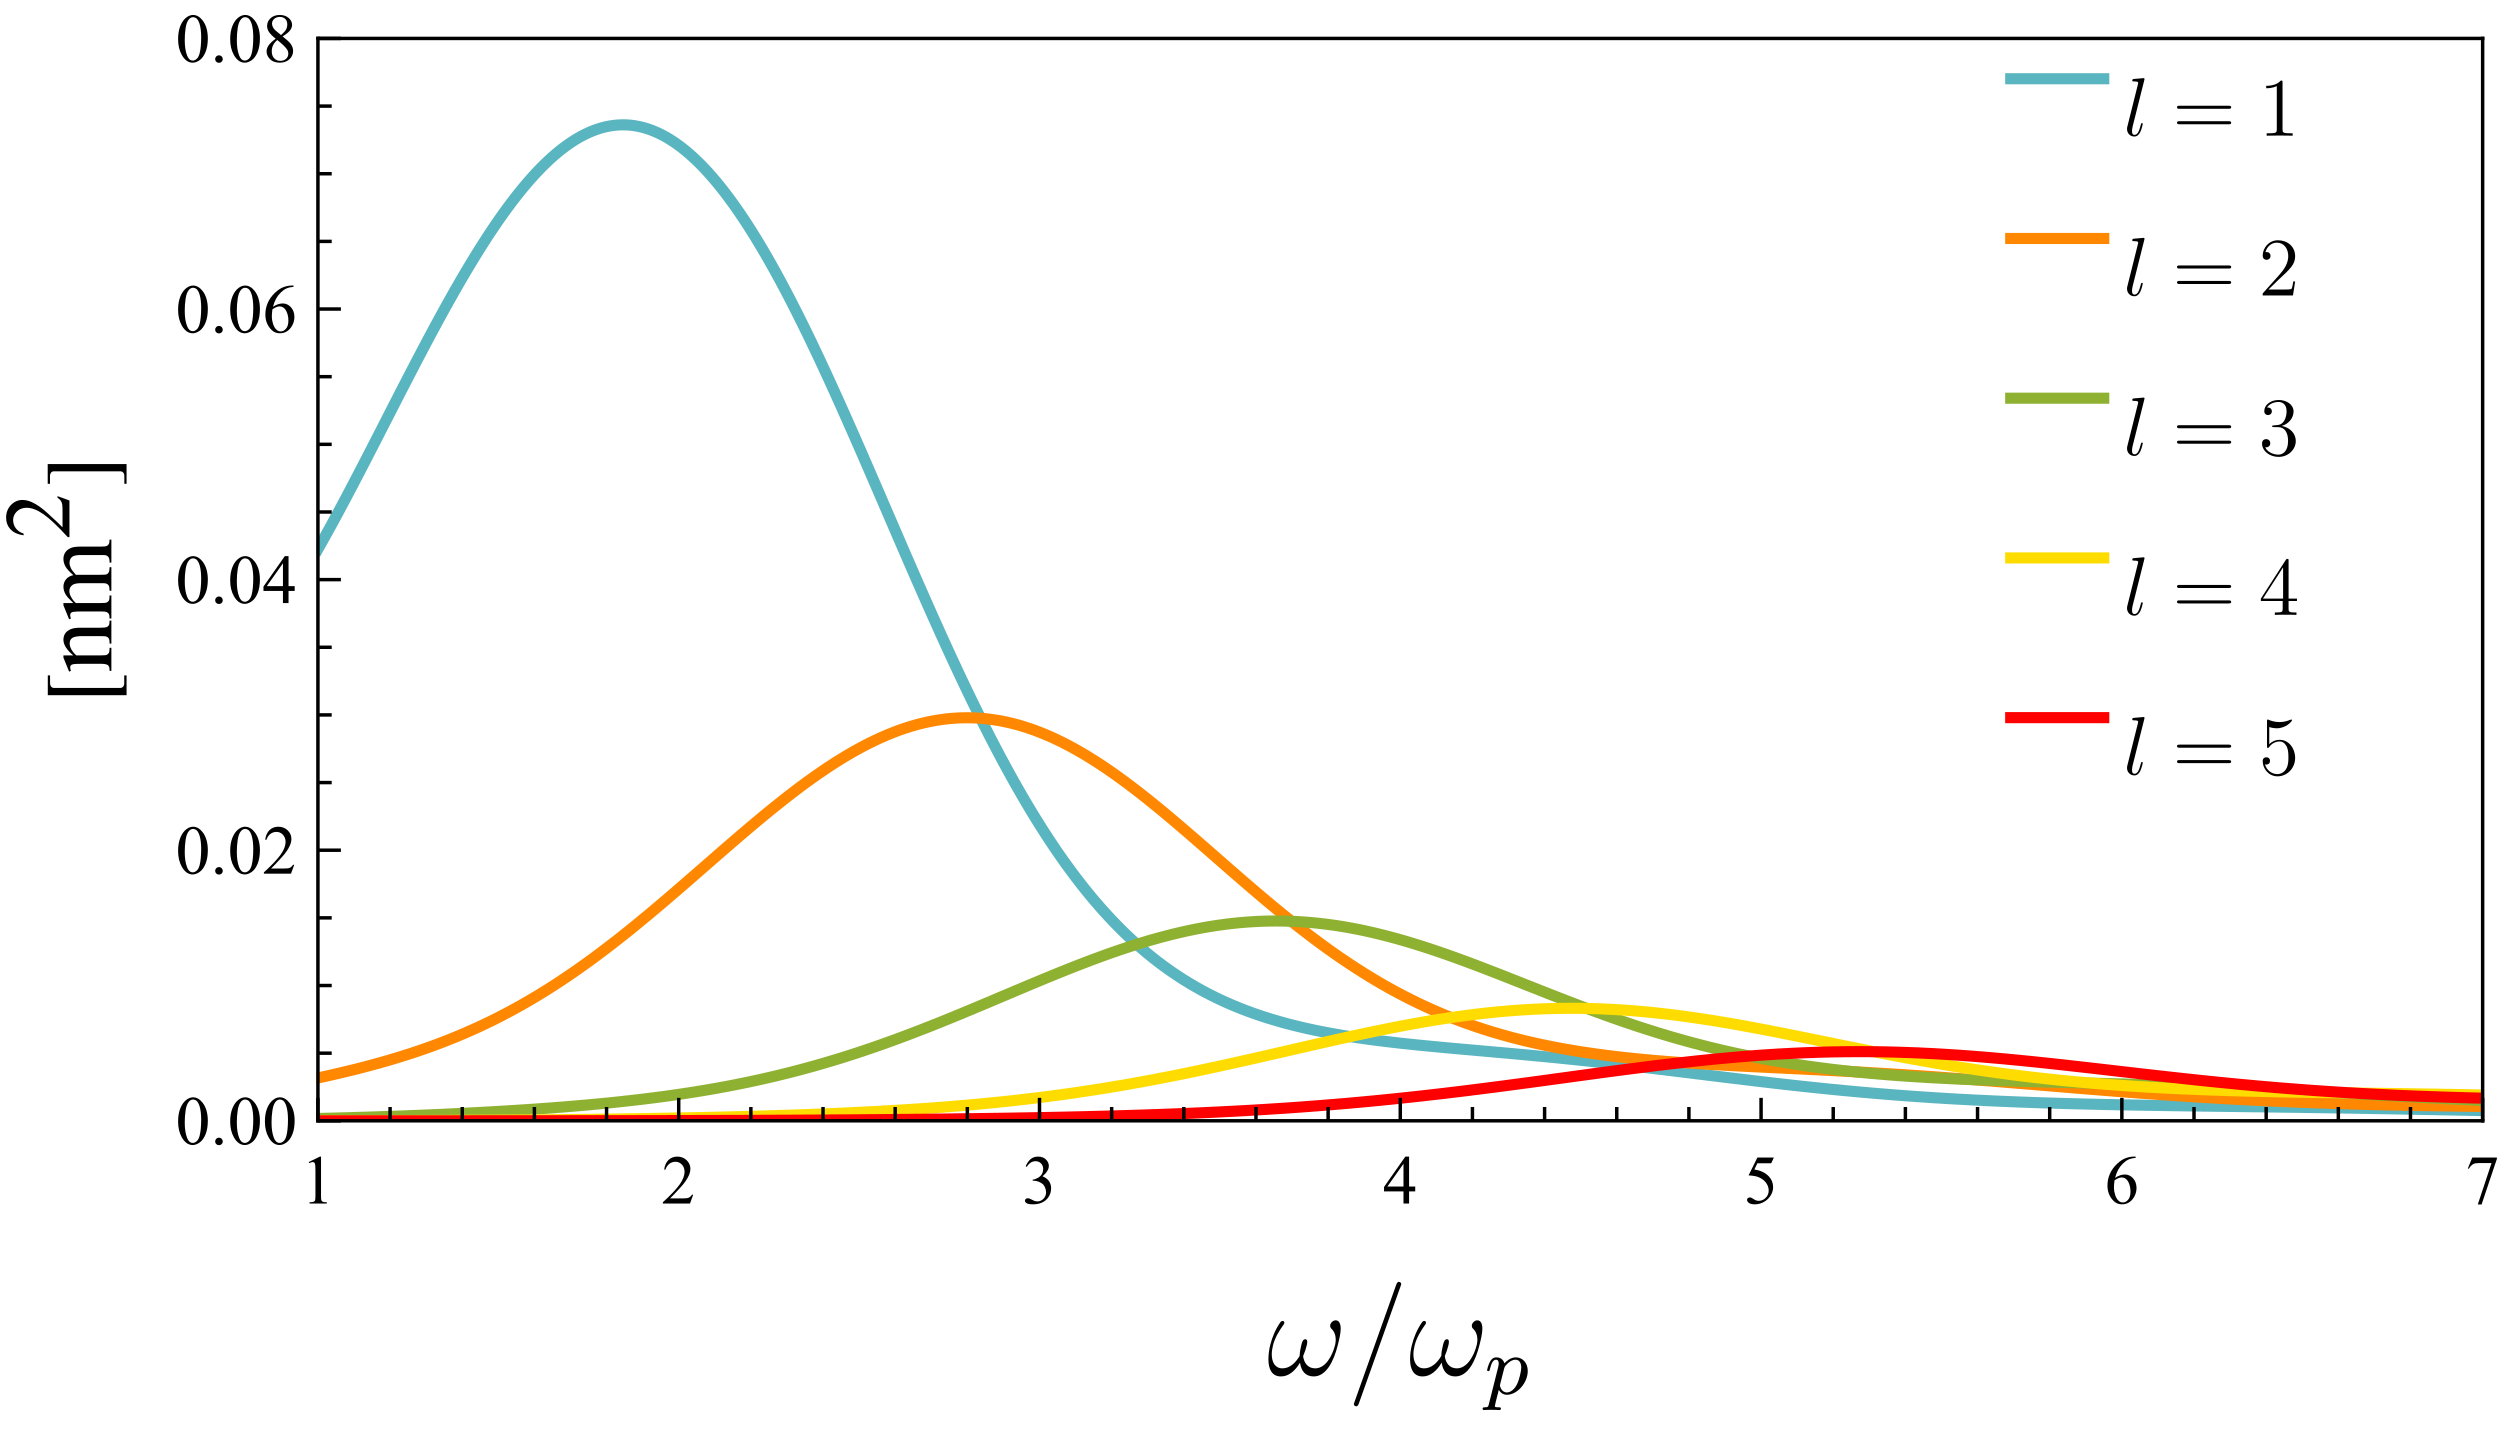 <?xml version="1.0" encoding="UTF-8"?>
<svg xmlns="http://www.w3.org/2000/svg" xmlns:xlink="http://www.w3.org/1999/xlink" width="360pt" height="206pt" viewBox="0 0 360 206" version="1.1">
<defs>
<g>
<symbol overflow="visible" id="glyph0-0">
<path style="stroke:none;" d="M 1.387 0 L 1.387 -6.25 L 6.387 -6.25 L 6.387 0 Z M 1.543 -0.156 L 6.23 -0.156 L 6.23 -6.094 L 1.543 -6.094 Z M 1.543 -0.156 "/>
</symbol>
<symbol overflow="visible" id="glyph0-1">
<path style="stroke:none;" d="M 1.172 -5.973 L 2.785 -6.758 L 2.945 -6.758 L 2.945 -1.168 C 2.941 -0.793 2.957 -0.562 2.992 -0.473 C 3.02 -0.379 3.082 -0.309 3.184 -0.262 C 3.277 -0.211 3.477 -0.184 3.781 -0.18 L 3.781 0 L 1.289 0 L 1.289 -0.18 C 1.602 -0.184 1.801 -0.211 1.895 -0.262 C 1.98 -0.305 2.047 -0.367 2.086 -0.449 C 2.121 -0.527 2.137 -0.766 2.141 -1.168 L 2.141 -4.742 C 2.137 -5.219 2.121 -5.527 2.09 -5.668 C 2.062 -5.77 2.02 -5.848 1.965 -5.898 C 1.902 -5.945 1.832 -5.969 1.75 -5.973 C 1.625 -5.969 1.457 -5.918 1.246 -5.82 Z M 1.172 -5.973 "/>
</symbol>
<symbol overflow="visible" id="glyph0-2">
<path style="stroke:none;" d="M 4.586 -1.273 L 4.121 0 L 0.215 0 L 0.215 -0.18 C 1.359 -1.227 2.168 -2.082 2.641 -2.75 C 3.105 -3.41 3.34 -4.02 3.344 -4.57 C 3.34 -4.988 3.211 -5.332 2.957 -5.605 C 2.699 -5.875 2.391 -6.012 2.035 -6.012 C 1.707 -6.012 1.418 -5.914 1.16 -5.727 C 0.902 -5.531 0.711 -5.254 0.586 -4.887 L 0.406 -4.887 C 0.484 -5.488 0.695 -5.949 1.031 -6.273 C 1.367 -6.594 1.789 -6.754 2.297 -6.758 C 2.832 -6.754 3.277 -6.582 3.641 -6.238 C 3.996 -5.891 4.176 -5.484 4.18 -5.02 C 4.176 -4.68 4.098 -4.344 3.945 -4.016 C 3.703 -3.484 3.312 -2.926 2.773 -2.34 C 1.961 -1.449 1.457 -0.918 1.254 -0.738 L 2.984 -0.738 C 3.332 -0.738 3.578 -0.75 3.723 -0.777 C 3.863 -0.801 3.992 -0.852 4.105 -0.934 C 4.219 -1.012 4.32 -1.125 4.406 -1.273 Z M 4.586 -1.273 "/>
</symbol>
<symbol overflow="visible" id="glyph0-3">
<path style="stroke:none;" d="M 0.508 -5.363 C 0.695 -5.805 0.934 -6.148 1.223 -6.395 C 1.508 -6.633 1.867 -6.754 2.301 -6.758 C 2.828 -6.754 3.234 -6.582 3.52 -6.242 C 3.734 -5.98 3.844 -5.707 3.844 -5.414 C 3.844 -4.93 3.539 -4.43 2.934 -3.922 C 3.34 -3.758 3.648 -3.531 3.859 -3.238 C 4.066 -2.938 4.172 -2.59 4.172 -2.191 C 4.172 -1.617 3.988 -1.121 3.625 -0.703 C 3.145 -0.156 2.457 0.117 1.559 0.117 C 1.113 0.117 0.809 0.062 0.648 -0.047 C 0.484 -0.156 0.402 -0.273 0.406 -0.406 C 0.402 -0.496 0.441 -0.578 0.52 -0.652 C 0.594 -0.723 0.688 -0.762 0.797 -0.762 C 0.875 -0.762 0.957 -0.746 1.047 -0.723 C 1.098 -0.703 1.223 -0.645 1.422 -0.543 C 1.613 -0.438 1.75 -0.379 1.828 -0.363 C 1.945 -0.324 2.07 -0.305 2.211 -0.309 C 2.539 -0.305 2.828 -0.434 3.078 -0.691 C 3.32 -0.949 3.445 -1.254 3.449 -1.605 C 3.445 -1.863 3.387 -2.113 3.277 -2.359 C 3.188 -2.539 3.098 -2.676 3 -2.773 C 2.859 -2.898 2.664 -3.016 2.422 -3.125 C 2.172 -3.227 1.926 -3.281 1.676 -3.285 L 1.52 -3.285 L 1.52 -3.434 C 1.773 -3.465 2.031 -3.555 2.293 -3.711 C 2.547 -3.859 2.734 -4.043 2.855 -4.262 C 2.969 -4.473 3.027 -4.711 3.031 -4.973 C 3.027 -5.305 2.922 -5.574 2.715 -5.781 C 2.504 -5.988 2.246 -6.094 1.934 -6.094 C 1.426 -6.094 1.004 -5.824 0.668 -5.285 Z M 0.508 -5.363 "/>
</symbol>
<symbol overflow="visible" id="glyph0-4">
<path style="stroke:none;" d="M 4.652 -2.441 L 4.652 -1.75 L 3.766 -1.75 L 3.766 0 L 2.961 0 L 2.961 -1.75 L 0.156 -1.75 L 0.156 -2.375 L 3.227 -6.758 L 3.766 -6.758 L 3.766 -2.441 Z M 2.961 -2.441 L 2.961 -5.727 L 0.637 -2.441 Z M 2.961 -2.441 "/>
</symbol>
<symbol overflow="visible" id="glyph0-5">
<path style="stroke:none;" d="M 4.34 -6.621 L 3.961 -5.793 L 1.969 -5.793 L 1.535 -4.902 C 2.395 -4.773 3.078 -4.453 3.586 -3.941 C 4.016 -3.496 4.23 -2.977 4.234 -2.379 C 4.23 -2.027 4.16 -1.703 4.02 -1.41 C 3.879 -1.113 3.699 -0.863 3.484 -0.656 C 3.27 -0.445 3.031 -0.277 2.77 -0.152 C 2.391 0.027 2.008 0.117 1.617 0.117 C 1.219 0.117 0.93 0.051 0.75 -0.086 C 0.57 -0.219 0.48 -0.367 0.48 -0.531 C 0.48 -0.621 0.516 -0.703 0.59 -0.773 C 0.664 -0.844 0.758 -0.879 0.875 -0.879 C 0.953 -0.879 1.027 -0.863 1.094 -0.84 C 1.156 -0.809 1.266 -0.742 1.422 -0.641 C 1.664 -0.469 1.91 -0.387 2.164 -0.387 C 2.539 -0.387 2.875 -0.527 3.164 -0.816 C 3.453 -1.102 3.598 -1.453 3.598 -1.871 C 3.598 -2.27 3.469 -2.645 3.211 -2.992 C 2.953 -3.336 2.598 -3.602 2.148 -3.793 C 1.793 -3.938 1.309 -4.023 0.699 -4.047 L 1.969 -6.621 Z M 4.34 -6.621 "/>
</symbol>
<symbol overflow="visible" id="glyph0-6">
<path style="stroke:none;" d="M 4.484 -6.758 L 4.484 -6.578 C 4.051 -6.535 3.699 -6.449 3.43 -6.32 C 3.156 -6.191 2.891 -5.996 2.625 -5.73 C 2.359 -5.465 2.137 -5.172 1.965 -4.852 C 1.785 -4.527 1.641 -4.141 1.527 -3.695 C 1.992 -4.016 2.465 -4.176 2.941 -4.18 C 3.391 -4.176 3.781 -3.996 4.113 -3.633 C 4.445 -3.266 4.609 -2.797 4.613 -2.227 C 4.609 -1.672 4.445 -1.168 4.113 -0.715 C 3.707 -0.16 3.172 0.117 2.512 0.117 C 2.055 0.117 1.672 -0.031 1.359 -0.332 C 0.738 -0.914 0.426 -1.668 0.43 -2.598 C 0.426 -3.188 0.547 -3.754 0.785 -4.289 C 1.023 -4.82 1.363 -5.293 1.805 -5.707 C 2.242 -6.121 2.664 -6.398 3.07 -6.543 C 3.473 -6.684 3.848 -6.754 4.199 -6.758 Z M 1.445 -3.34 C 1.387 -2.898 1.359 -2.543 1.359 -2.277 C 1.359 -1.961 1.414 -1.621 1.531 -1.258 C 1.641 -0.887 1.812 -0.598 2.047 -0.387 C 2.211 -0.23 2.414 -0.152 2.652 -0.156 C 2.934 -0.152 3.188 -0.285 3.41 -0.555 C 3.633 -0.82 3.742 -1.203 3.746 -1.699 C 3.742 -2.254 3.633 -2.734 3.414 -3.145 C 3.191 -3.547 2.879 -3.75 2.473 -3.754 C 2.348 -3.75 2.211 -3.723 2.07 -3.676 C 1.926 -3.621 1.719 -3.512 1.445 -3.34 Z M 1.445 -3.34 "/>
</symbol>
<symbol overflow="visible" id="glyph0-7">
<path style="stroke:none;" d="M 1.008 -6.621 L 4.555 -6.621 L 4.555 -6.438 L 2.348 0.137 L 1.801 0.137 L 3.781 -5.824 L 1.957 -5.824 C 1.59 -5.824 1.328 -5.781 1.172 -5.695 C 0.898 -5.543 0.676 -5.309 0.512 -5 L 0.371 -5.055 Z M 1.008 -6.621 "/>
</symbol>
<symbol overflow="visible" id="glyph0-8">
<path style="stroke:none;" d="M 0.363 -3.273 C 0.363 -4.027 0.477 -4.676 0.703 -5.223 C 0.93 -5.762 1.23 -6.168 1.613 -6.441 C 1.902 -6.648 2.207 -6.754 2.52 -6.758 C 3.027 -6.754 3.48 -6.496 3.887 -5.98 C 4.387 -5.336 4.641 -4.469 4.645 -3.375 C 4.641 -2.605 4.531 -1.949 4.312 -1.414 C 4.09 -0.875 3.805 -0.488 3.465 -0.246 C 3.117 -0.004 2.789 0.117 2.473 0.117 C 1.84 0.117 1.312 -0.254 0.895 -1 C 0.539 -1.629 0.363 -2.387 0.363 -3.273 Z M 1.32 -3.148 C 1.316 -2.234 1.43 -1.492 1.656 -0.918 C 1.84 -0.43 2.117 -0.188 2.484 -0.191 C 2.66 -0.188 2.84 -0.266 3.031 -0.426 C 3.219 -0.582 3.363 -0.848 3.461 -1.223 C 3.609 -1.781 3.684 -2.57 3.688 -3.59 C 3.684 -4.344 3.605 -4.973 3.453 -5.48 C 3.332 -5.848 3.184 -6.113 3 -6.273 C 2.863 -6.379 2.699 -6.434 2.516 -6.438 C 2.289 -6.434 2.094 -6.332 1.926 -6.137 C 1.688 -5.863 1.527 -5.441 1.445 -4.863 C 1.359 -4.285 1.316 -3.711 1.32 -3.148 Z M 1.32 -3.148 "/>
</symbol>
<symbol overflow="visible" id="glyph0-9">
<path style="stroke:none;" d="M 1.25 -0.949 C 1.398 -0.949 1.527 -0.895 1.637 -0.789 C 1.738 -0.68 1.793 -0.551 1.793 -0.406 C 1.793 -0.25 1.738 -0.121 1.633 -0.02 C 1.527 0.086 1.398 0.133 1.25 0.137 C 1.098 0.133 0.973 0.086 0.867 -0.02 C 0.758 -0.121 0.703 -0.25 0.707 -0.406 C 0.703 -0.555 0.758 -0.684 0.867 -0.793 C 0.973 -0.895 1.098 -0.949 1.25 -0.949 Z M 1.25 -0.949 "/>
</symbol>
<symbol overflow="visible" id="glyph0-10">
<path style="stroke:none;" d="M 1.918 -3.336 C 1.391 -3.762 1.055 -4.109 0.906 -4.371 C 0.754 -4.629 0.68 -4.898 0.68 -5.18 C 0.68 -5.609 0.844 -5.977 1.176 -6.289 C 1.508 -6.598 1.949 -6.754 2.5 -6.758 C 3.031 -6.754 3.461 -6.609 3.789 -6.324 C 4.113 -6.031 4.277 -5.703 4.277 -5.332 C 4.277 -5.082 4.188 -4.828 4.012 -4.574 C 3.836 -4.316 3.469 -4.016 2.914 -3.668 C 3.484 -3.223 3.867 -2.871 4.055 -2.621 C 4.301 -2.285 4.422 -1.938 4.426 -1.574 C 4.422 -1.105 4.246 -0.707 3.891 -0.379 C 3.535 -0.047 3.07 0.117 2.496 0.117 C 1.867 0.117 1.375 -0.078 1.027 -0.473 C 0.742 -0.789 0.602 -1.133 0.605 -1.508 C 0.602 -1.797 0.699 -2.09 0.898 -2.379 C 1.094 -2.668 1.434 -2.984 1.918 -3.336 Z M 2.688 -3.859 C 3.074 -4.207 3.32 -4.484 3.43 -4.691 C 3.531 -4.891 3.586 -5.121 3.586 -5.383 C 3.586 -5.723 3.488 -5.988 3.297 -6.184 C 3.102 -6.375 2.84 -6.473 2.512 -6.477 C 2.176 -6.473 1.906 -6.379 1.699 -6.188 C 1.488 -5.992 1.383 -5.766 1.387 -5.512 C 1.383 -5.34 1.426 -5.172 1.516 -5.004 C 1.598 -4.832 1.723 -4.672 1.887 -4.523 Z M 2.148 -3.148 C 1.875 -2.918 1.676 -2.672 1.547 -2.406 C 1.414 -2.137 1.348 -1.848 1.352 -1.535 C 1.348 -1.113 1.461 -0.773 1.695 -0.523 C 1.922 -0.27 2.215 -0.145 2.574 -0.148 C 2.922 -0.145 3.203 -0.246 3.418 -0.445 C 3.625 -0.641 3.73 -0.879 3.734 -1.168 C 3.73 -1.398 3.672 -1.609 3.551 -1.797 C 3.316 -2.141 2.848 -2.59 2.148 -3.148 Z M 2.148 -3.148 "/>
</symbol>
<symbol overflow="visible" id="glyph1-0">
<path style="stroke:none;" d="M 0 -0.844 L -10.797 -0.844 L -10.797 -5.906 L 0 -5.906 Z M -0.844 -1.688 L -0.844 -5.062 L -9.953 -5.062 L -9.953 -1.688 Z M -0.844 -1.688 "/>
</symbol>
<symbol overflow="visible" id="glyph1-1">
<path style="stroke:none;" d="M 2.188 -4.039 L 2.188 -1.191 L -9.156 -1.191 L -9.156 -4.039 L -8.828 -4.039 L -8.828 -2.855 C -8.824 -2.68 -8.77 -2.535 -8.668 -2.414 C -8.559 -2.293 -8.422 -2.23 -8.258 -2.234 L 1.285 -2.234 C 1.441 -2.23 1.578 -2.293 1.688 -2.414 C 1.797 -2.535 1.852 -2.68 1.852 -2.855 L 1.852 -4.039 Z M 2.188 -4.039 "/>
</symbol>
<symbol overflow="visible" id="glyph1-2">
<path style="stroke:none;" d="M 2.188 -3.309 L 2.188 -0.461 L 1.867 -0.461 L 1.867 -1.648 C 1.863 -1.816 1.809 -1.965 1.703 -2.086 C 1.594 -2.203 1.457 -2.262 1.297 -2.266 L -8.273 -2.266 C -8.438 -2.262 -8.57 -2.203 -8.68 -2.086 C -8.781 -1.965 -8.836 -1.816 -8.84 -1.648 L -8.84 -0.461 L -9.168 -0.461 L -9.168 -3.309 Z M 2.188 -3.309 "/>
</symbol>
<symbol overflow="visible" id="glyph2-0">
<path style="stroke:none;" d="M 0 -2.078 L -9.375 -2.078 L -9.375 -9.578 L 0 -9.578 Z M -0.234 -2.312 L -0.234 -9.344 L -9.141 -9.344 L -9.141 -2.312 Z M -0.234 -2.312 "/>
</symbol>
<symbol overflow="visible" id="glyph2-1">
<path style="stroke:none;" d="M -5.484 -2.426 C -6.43 -3.207 -6.902 -3.953 -6.906 -4.672 C -6.902 -5.035 -6.809 -5.352 -6.629 -5.617 C -6.441 -5.879 -6.141 -6.09 -5.727 -6.246 C -5.43 -6.355 -4.98 -6.41 -4.379 -6.41 L -1.516 -6.41 C -1.09 -6.41 -0.801 -6.441 -0.652 -6.512 C -0.527 -6.559 -0.434 -6.645 -0.363 -6.77 C -0.293 -6.887 -0.258 -7.109 -0.262 -7.434 L 0 -7.434 L 0 -4.117 L -0.262 -4.117 L -0.262 -4.254 C -0.258 -4.566 -0.305 -4.785 -0.406 -4.91 C -0.5 -5.035 -0.641 -5.121 -0.828 -5.172 C -0.898 -5.188 -1.129 -5.195 -1.516 -5.199 L -4.262 -5.199 C -4.871 -5.195 -5.316 -5.117 -5.59 -4.961 C -5.863 -4.801 -6 -4.535 -6.004 -4.16 C -6 -3.578 -5.684 -3 -5.055 -2.426 L -1.516 -2.426 C -1.059 -2.426 -0.777 -2.449 -0.672 -2.504 C -0.527 -2.566 -0.422 -2.66 -0.359 -2.785 C -0.289 -2.902 -0.258 -3.148 -0.262 -3.516 L 0 -3.516 L 0 -0.199 L -0.262 -0.199 L -0.262 -0.344 C -0.258 -0.684 -0.344 -0.914 -0.523 -1.035 C -0.695 -1.152 -1.027 -1.211 -1.516 -1.215 L -4.008 -1.215 C -4.812 -1.211 -5.301 -1.195 -5.477 -1.16 C -5.652 -1.121 -5.773 -1.062 -5.836 -0.992 C -5.898 -0.914 -5.93 -0.812 -5.934 -0.688 C -5.93 -0.547 -5.895 -0.387 -5.824 -0.199 L -6.086 -0.086 L -6.906 -2.109 L -6.906 -2.426 Z M -5.484 -2.426 "/>
</symbol>
<symbol overflow="visible" id="glyph2-2">
<path style="stroke:none;" d="M -5.477 -2.461 C -5.965 -2.945 -6.246 -3.23 -6.32 -3.324 C -6.504 -3.543 -6.648 -3.781 -6.75 -4.035 C -6.852 -4.289 -6.902 -4.539 -6.906 -4.789 C -6.902 -5.203 -6.781 -5.566 -6.539 -5.871 C -6.297 -6.176 -5.941 -6.379 -5.477 -6.48 C -6.059 -6.98 -6.441 -7.402 -6.629 -7.754 C -6.809 -8.098 -6.902 -8.457 -6.906 -8.824 C -6.902 -9.18 -6.809 -9.496 -6.629 -9.773 C -6.441 -10.047 -6.145 -10.266 -5.734 -10.43 C -5.449 -10.535 -5.004 -10.586 -4.402 -10.59 L -1.516 -10.59 C -1.094 -10.586 -0.805 -10.621 -0.652 -10.688 C -0.543 -10.734 -0.453 -10.824 -0.375 -10.957 C -0.297 -11.09 -0.258 -11.305 -0.262 -11.602 L 0 -11.602 L 0 -8.289 L -0.262 -8.289 L -0.262 -8.43 C -0.258 -8.715 -0.316 -8.941 -0.434 -9.105 C -0.512 -9.215 -0.633 -9.293 -0.805 -9.344 C -0.883 -9.363 -1.121 -9.375 -1.516 -9.375 L -4.402 -9.375 C -4.945 -9.375 -5.332 -9.309 -5.559 -9.176 C -5.867 -8.984 -6.023 -8.68 -6.027 -8.262 C -6.023 -8.004 -5.957 -7.742 -5.832 -7.48 C -5.699 -7.219 -5.461 -6.902 -5.113 -6.531 L -5.031 -6.52 L -4.715 -6.531 L -1.516 -6.531 C -1.055 -6.527 -0.77 -6.555 -0.66 -6.609 C -0.547 -6.66 -0.453 -6.754 -0.375 -6.898 C -0.297 -7.039 -0.258 -7.281 -0.262 -7.625 L 0 -7.625 L 0 -4.234 L -0.262 -4.234 C -0.258 -4.602 -0.301 -4.855 -0.395 -4.996 C -0.48 -5.133 -0.613 -5.23 -0.789 -5.289 C -0.871 -5.309 -1.113 -5.32 -1.516 -5.324 L -4.402 -5.324 C -4.945 -5.32 -5.34 -5.238 -5.582 -5.082 C -5.891 -4.863 -6.047 -4.566 -6.051 -4.184 C -6.047 -3.918 -5.977 -3.656 -5.836 -3.398 C -5.621 -2.992 -5.379 -2.68 -5.113 -2.461 L -1.516 -2.461 C -1.074 -2.461 -0.789 -2.488 -0.656 -2.551 C -0.523 -2.609 -0.422 -2.703 -0.359 -2.824 C -0.289 -2.941 -0.258 -3.184 -0.262 -3.551 L 0 -3.551 L 0 -0.234 L -0.262 -0.234 C -0.258 -0.539 -0.289 -0.754 -0.359 -0.879 C -0.422 -1 -0.527 -1.09 -0.676 -1.156 C -0.816 -1.219 -1.098 -1.254 -1.516 -1.254 L -4.078 -1.254 C -4.812 -1.254 -5.289 -1.23 -5.508 -1.188 C -5.668 -1.152 -5.777 -1.098 -5.84 -1.023 C -5.898 -0.949 -5.93 -0.852 -5.934 -0.727 C -5.93 -0.586 -5.895 -0.422 -5.824 -0.234 L -6.086 -0.125 L -6.906 -2.145 L -6.906 -2.461 Z M -5.477 -2.461 "/>
</symbol>
<symbol overflow="visible" id="glyph3-0">
<path style="stroke:none;" d="M 0 -1.871 L -8.438 -1.871 L -8.438 -8.621 L 0 -8.621 Z M -0.211 -2.082 L -0.211 -8.41 L -8.227 -8.41 L -8.227 -2.082 Z M -0.211 -2.082 "/>
</symbol>
<symbol overflow="visible" id="glyph3-1">
<path style="stroke:none;" d="M -1.719 -6.191 L 0 -5.562 L 0 -0.289 L -0.242 -0.289 C -1.656 -1.836 -2.812 -2.93 -3.711 -3.566 C -4.602 -4.195 -5.422 -4.512 -6.168 -4.516 C -6.734 -4.512 -7.199 -4.336 -7.566 -3.992 C -7.926 -3.641 -8.109 -3.227 -8.113 -2.75 C -8.109 -2.305 -7.98 -1.91 -7.727 -1.566 C -7.469 -1.215 -7.094 -0.957 -6.598 -0.789 L -6.598 -0.547 C -7.41 -0.652 -8.031 -0.938 -8.469 -1.395 C -8.898 -1.848 -9.117 -2.414 -9.121 -3.098 C -9.117 -3.82 -8.883 -4.426 -8.422 -4.914 C -7.953 -5.395 -7.406 -5.637 -6.777 -5.641 C -6.32 -5.637 -5.867 -5.531 -5.418 -5.324 C -4.703 -5 -3.949 -4.473 -3.156 -3.742 C -1.957 -2.645 -1.238 -1.961 -0.996 -1.695 L -0.996 -4.027 C -0.996 -4.496 -1.012 -4.828 -1.047 -5.023 C -1.082 -5.211 -1.152 -5.387 -1.262 -5.543 C -1.363 -5.695 -1.516 -5.828 -1.719 -5.945 Z M -1.719 -6.191 "/>
</symbol>
</g>
<clipPath id="clip1">
  <path d="M 45.602 10 L 357.359 10 L 357.359 161.52 L 45.602 161.52 Z M 45.602 10 "/>
</clipPath>
<clipPath id="clip2">
  <path d="M 45.602 96 L 357.359 96 L 357.359 161.52 L 45.602 161.52 Z M 45.602 96 "/>
</clipPath>
<clipPath id="clip3">
  <path d="M 45.602 125 L 357.359 125 L 357.359 161.52 L 45.602 161.52 Z M 45.602 125 "/>
</clipPath>
<clipPath id="clip4">
  <path d="M 45.602 137 L 357.359 137 L 357.359 161.52 L 45.602 161.52 Z M 45.602 137 "/>
</clipPath>
<clipPath id="clip5">
  <path d="M 45.602 144 L 357.359 144 L 357.359 161.52 L 45.602 161.52 Z M 45.602 144 "/>
</clipPath>
<clipPath id="clip6">
  <path d="M 288.719 10 L 303.84 10 L 303.84 13 L 288.719 13 Z M 288.719 10 "/>
</clipPath>
<clipPath id="clip7">
  <path d="M 288.719 33 L 303.84 33 L 303.84 36 L 288.719 36 Z M 288.719 33 "/>
</clipPath>
<clipPath id="clip8">
  <path d="M 288.719 56 L 303.84 56 L 303.84 59 L 288.719 59 Z M 288.719 56 "/>
</clipPath>
<clipPath id="clip9">
  <path d="M 288.719 79 L 303.84 79 L 303.84 82 L 288.719 82 Z M 288.719 79 "/>
</clipPath>
<clipPath id="clip10">
  <path d="M 288.719 102 L 303.84 102 L 303.84 105 L 288.719 105 Z M 288.719 102 "/>
</clipPath>
</defs>
<g id="surface21">
<g clip-path="url(#clip1)" clip-rule="nonzero">
<path style="fill:none;stroke-width:1.6;stroke-linecap:square;stroke-linejoin:miter;stroke:rgb(34.9%,70.999%,74.899%);stroke-opacity:1;stroke-miterlimit:3.25;" d="M 45.781 79.07 L 46.301 78.148 L 46.82 77.219 L 47.34 76.277 L 47.859 75.332 L 48.379 74.375 L 48.898 73.41 L 49.418 72.438 L 49.938 71.461 L 50.977 69.484 L 51.496 68.488 L 52.535 66.488 L 53.055 65.48 L 54.613 62.445 L 55.652 60.414 L 56.172 59.402 L 56.691 58.387 L 57.73 56.363 L 58.77 54.348 L 59.809 52.348 L 60.328 51.355 L 60.848 50.367 L 61.367 49.383 L 61.887 48.406 L 62.406 47.438 L 62.926 46.477 L 63.445 45.523 L 63.965 44.578 L 64.484 43.641 L 65.004 42.715 L 65.523 41.797 L 66.043 40.891 L 66.562 39.996 L 67.082 39.113 L 67.602 38.242 L 68.121 37.387 L 68.641 36.539 L 69.16 35.707 L 69.68 34.891 L 70.199 34.086 L 70.719 33.301 L 71.238 32.527 L 71.758 31.77 L 72.277 31.031 L 72.797 30.305 L 73.316 29.602 L 73.836 28.91 L 74.355 28.238 L 74.875 27.586 L 75.395 26.953 L 75.914 26.34 L 76.434 25.742 L 76.953 25.168 L 77.473 24.609 L 77.992 24.074 L 78.512 23.562 L 79.031 23.066 L 79.551 22.594 L 80.07 22.145 L 80.59 21.715 L 81.109 21.309 L 81.629 20.926 L 82.148 20.562 L 82.668 20.223 L 83.188 19.906 L 83.707 19.613 L 84.227 19.348 L 84.746 19.102 L 85.266 18.879 L 85.785 18.68 L 86.305 18.508 L 86.824 18.359 L 87.344 18.234 L 87.863 18.133 L 88.383 18.055 L 88.902 18.004 L 89.422 17.98 L 89.941 17.977 L 90.461 18 L 90.98 18.047 L 91.5 18.121 L 92.02 18.219 L 92.539 18.34 L 93.059 18.488 L 93.578 18.66 L 94.098 18.859 L 94.617 19.082 L 95.137 19.328 L 95.656 19.598 L 96.176 19.895 L 96.695 20.215 L 97.215 20.562 L 97.734 20.93 L 98.254 21.324 L 98.773 21.742 L 99.293 22.184 L 99.812 22.648 L 100.332 23.137 L 100.852 23.648 L 101.371 24.184 L 101.891 24.742 L 102.41 25.324 L 102.93 25.926 L 103.449 26.551 L 103.969 27.199 L 104.488 27.867 L 105.008 28.559 L 105.527 29.27 L 106.047 30 L 106.566 30.754 L 107.086 31.527 L 107.605 32.316 L 108.125 33.129 L 108.645 33.961 L 109.164 34.809 L 109.684 35.676 L 110.203 36.562 L 110.723 37.465 L 111.242 38.387 L 111.762 39.324 L 112.281 40.277 L 112.801 41.246 L 113.32 42.23 L 113.84 43.227 L 114.359 44.242 L 114.879 45.27 L 115.398 46.309 L 115.918 47.363 L 116.438 48.43 L 116.957 49.508 L 117.477 50.598 L 117.996 51.699 L 118.516 52.809 L 119.035 53.93 L 119.555 55.059 L 120.074 56.199 L 120.594 57.348 L 121.113 58.5 L 121.633 59.664 L 122.152 60.832 L 122.672 62.008 L 123.191 63.188 L 123.711 64.371 L 124.75 66.754 L 126.309 70.352 L 126.828 71.555 L 127.348 72.762 L 129.945 78.777 L 130.465 79.973 L 130.984 81.172 L 131.504 82.363 L 132.023 83.551 L 132.543 84.734 L 133.062 85.914 L 133.582 87.09 L 134.102 88.258 L 134.621 89.422 L 135.141 90.574 L 135.66 91.723 L 136.18 92.867 L 136.699 94 L 137.219 95.121 L 137.738 96.238 L 138.258 97.344 L 138.777 98.441 L 139.297 99.527 L 139.816 100.605 L 140.336 101.672 L 140.855 102.727 L 141.375 103.77 L 141.895 104.801 L 142.414 105.82 L 142.934 106.828 L 143.453 107.824 L 143.973 108.809 L 144.492 109.777 L 145.012 110.734 L 145.531 111.68 L 146.051 112.613 L 146.57 113.527 L 147.09 114.434 L 147.609 115.324 L 148.129 116.199 L 148.648 117.059 L 149.168 117.91 L 149.688 118.742 L 150.207 119.562 L 150.727 120.367 L 151.246 121.16 L 151.766 121.934 L 152.285 122.699 L 152.805 123.445 L 153.324 124.18 L 153.844 124.898 L 154.363 125.605 L 154.883 126.297 L 155.402 126.973 L 155.922 127.637 L 156.441 128.289 L 156.961 128.922 L 157.48 129.547 L 158 130.152 L 158.52 130.75 L 159.039 131.332 L 159.559 131.898 L 160.078 132.457 L 160.598 132.996 L 161.117 133.527 L 161.637 134.047 L 162.156 134.551 L 162.676 135.043 L 163.195 135.523 L 163.715 135.992 L 164.234 136.449 L 164.754 136.895 L 165.273 137.328 L 165.793 137.75 L 166.312 138.164 L 166.832 138.566 L 167.352 138.957 L 167.871 139.336 L 168.391 139.707 L 168.91 140.066 L 169.43 140.418 L 169.949 140.758 L 170.469 141.09 L 170.988 141.41 L 171.508 141.727 L 172.027 142.027 L 172.547 142.324 L 173.066 142.613 L 173.586 142.891 L 174.105 143.164 L 174.625 143.426 L 175.145 143.684 L 175.664 143.93 L 176.184 144.172 L 176.703 144.406 L 177.223 144.633 L 177.742 144.852 L 178.262 145.066 L 178.781 145.273 L 179.301 145.473 L 179.82 145.668 L 180.34 145.859 L 181.379 146.219 L 181.898 146.391 L 182.418 146.559 L 182.938 146.719 L 183.457 146.875 L 183.977 147.027 L 184.496 147.176 L 185.016 147.32 L 185.535 147.457 L 186.574 147.723 L 187.094 147.848 L 188.133 148.09 L 189.172 148.316 L 190.211 148.527 L 190.73 148.629 L 191.77 148.824 L 193.328 149.094 L 193.848 149.18 L 194.367 149.262 L 195.926 149.496 L 196.445 149.57 L 197.484 149.711 L 199.043 149.91 L 200.602 150.098 L 201.641 150.215 L 204.238 150.488 L 206.316 150.691 L 206.836 150.738 L 207.355 150.789 L 207.875 150.836 L 208.395 150.887 L 210.992 151.121 L 211.512 151.164 L 213.07 151.305 L 213.59 151.348 L 215.668 151.535 L 216.188 151.578 L 218.266 151.766 L 218.785 151.816 L 219.824 151.91 L 220.344 151.961 L 220.863 152.008 L 221.383 152.059 L 221.902 152.105 L 224.5 152.359 L 225.02 152.414 L 225.539 152.465 L 226.059 152.52 L 226.578 152.57 L 229.176 152.844 L 229.695 152.902 L 230.215 152.957 L 231.254 153.074 L 231.773 153.129 L 232.812 153.246 L 233.332 153.309 L 234.371 153.426 L 234.891 153.488 L 235.41 153.547 L 235.93 153.609 L 236.449 153.668 L 240.605 154.168 L 241.125 154.234 L 242.164 154.359 L 242.684 154.426 L 243.723 154.551 L 244.242 154.617 L 245.281 154.742 L 245.801 154.809 L 246.32 154.871 L 246.84 154.938 L 247.879 155.062 L 248.398 155.129 L 253.594 155.754 L 254.113 155.812 L 254.633 155.875 L 255.152 155.934 L 255.672 155.996 L 258.27 156.289 L 258.789 156.344 L 259.309 156.402 L 262.426 156.73 L 262.945 156.781 L 263.465 156.836 L 265.543 157.039 L 266.062 157.086 L 266.582 157.137 L 269.18 157.371 L 272.297 157.629 L 275.414 157.863 L 278.531 158.074 L 281.648 158.262 L 284.766 158.426 L 285.285 158.449 L 285.805 158.477 L 288.402 158.594 L 288.922 158.613 L 289.441 158.637 L 290.48 158.676 L 291 158.699 L 291.52 158.715 L 293.078 158.773 L 293.598 158.789 L 294.117 158.809 L 297.234 158.902 L 297.754 158.914 L 298.793 158.945 L 299.832 158.969 L 300.352 158.984 L 303.469 159.055 L 303.988 159.062 L 305.027 159.086 L 305.547 159.094 L 306.066 159.105 L 306.586 159.113 L 307.105 159.125 L 308.664 159.148 L 309.184 159.16 L 314.898 159.246 L 315.418 159.25 L 317.496 159.281 L 318.016 159.285 L 319.574 159.309 L 320.094 159.312 L 321.133 159.328 L 321.652 159.332 L 323.211 159.355 L 323.73 159.359 L 324.77 159.375 L 325.289 159.379 L 326.848 159.402 L 327.367 159.406 L 329.445 159.438 L 329.965 159.441 L 339.316 159.582 L 339.836 159.594 L 341.395 159.617 L 341.914 159.629 L 342.953 159.645 L 343.473 159.656 L 344.512 159.672 L 345.031 159.684 L 345.551 159.691 L 346.07 159.703 L 346.59 159.711 L 347.109 159.723 L 347.629 159.73 L 348.148 159.742 L 348.668 159.75 L 349.188 159.762 L 349.707 159.77 L 350.227 159.781 L 350.746 159.789 L 351.785 159.812 L 352.305 159.82 L 352.824 159.832 L 353.344 159.84 L 354.383 159.863 L 354.902 159.871 L 355.941 159.895 L 356.461 159.902 L 357.5 159.926 "/>
</g>
<g clip-path="url(#clip2)" clip-rule="nonzero">
<path style="fill:none;stroke-width:1.6;stroke-linecap:square;stroke-linejoin:miter;stroke:rgb(99.998%,53.299%,0%);stroke-opacity:1;stroke-miterlimit:3.25;" d="M 45.781 155.227 L 46.82 155 L 47.859 154.766 L 49.418 154.402 L 50.457 154.152 L 51.496 153.895 L 52.016 153.762 L 53.574 153.352 L 54.094 153.211 L 54.613 153.066 L 56.172 152.621 L 57.211 152.309 L 57.73 152.148 L 58.77 151.82 L 59.289 151.652 L 59.809 151.48 L 60.328 151.305 L 61.367 150.945 L 61.887 150.762 L 62.926 150.379 L 63.445 150.184 L 63.965 149.984 L 64.484 149.781 L 65.004 149.574 L 65.523 149.363 L 66.043 149.148 L 66.562 148.93 L 67.082 148.707 L 68.121 148.246 L 68.641 148.012 L 69.16 147.773 L 69.68 147.527 L 70.719 147.027 L 71.238 146.77 L 71.758 146.508 L 72.277 146.242 L 73.316 145.695 L 73.836 145.414 L 74.355 145.129 L 74.875 144.84 L 75.395 144.547 L 76.434 143.945 L 76.953 143.637 L 77.473 143.324 L 77.992 143.008 L 78.512 142.688 L 79.031 142.359 L 79.551 142.027 L 80.07 141.691 L 80.59 141.352 L 81.109 141.008 L 81.629 140.66 L 82.668 139.949 L 83.188 139.586 L 83.707 139.219 L 84.746 138.477 L 85.266 138.098 L 86.305 137.324 L 86.824 136.934 L 87.344 136.539 L 87.863 136.141 L 88.902 135.336 L 89.422 134.926 L 90.461 134.098 L 90.98 133.68 L 91.5 133.258 L 92.02 132.832 L 93.578 131.543 L 95.137 130.23 L 95.656 129.789 L 97.215 128.453 L 98.773 127.105 L 99.293 126.652 L 99.812 126.203 L 103.969 122.578 L 105.527 121.23 L 106.047 120.785 L 106.566 120.336 L 108.125 119.012 L 108.645 118.574 L 109.684 117.707 L 110.203 117.277 L 110.723 116.852 L 111.242 116.43 L 111.762 116.012 L 112.801 115.184 L 113.32 114.777 L 113.84 114.375 L 114.359 113.977 L 114.879 113.582 L 115.398 113.191 L 115.918 112.809 L 116.438 112.43 L 117.477 111.688 L 117.996 111.328 L 118.516 110.973 L 119.035 110.621 L 119.555 110.277 L 120.074 109.941 L 120.594 109.609 L 121.113 109.289 L 121.633 108.973 L 122.152 108.664 L 122.672 108.359 L 123.191 108.066 L 123.711 107.781 L 124.23 107.5 L 124.75 107.23 L 125.27 106.969 L 125.789 106.715 L 126.309 106.469 L 126.828 106.23 L 127.348 106 L 127.867 105.781 L 128.387 105.57 L 128.906 105.367 L 129.426 105.172 L 129.945 104.988 L 130.465 104.816 L 130.984 104.648 L 131.504 104.496 L 132.023 104.348 L 132.543 104.211 L 133.062 104.086 L 133.582 103.969 L 134.102 103.863 L 134.621 103.766 L 135.141 103.68 L 135.66 103.605 L 136.18 103.539 L 136.699 103.48 L 137.219 103.438 L 137.738 103.402 L 138.258 103.375 L 138.777 103.363 L 139.297 103.359 L 139.816 103.363 L 140.336 103.379 L 140.855 103.406 L 141.375 103.445 L 141.895 103.492 L 142.414 103.551 L 142.934 103.621 L 143.453 103.699 L 143.973 103.785 L 144.492 103.887 L 145.012 103.996 L 145.531 104.117 L 146.051 104.246 L 146.57 104.383 L 147.09 104.535 L 147.609 104.695 L 148.129 104.863 L 148.648 105.043 L 149.168 105.23 L 149.688 105.43 L 150.207 105.637 L 150.727 105.852 L 151.246 106.078 L 151.766 106.312 L 152.285 106.559 L 152.805 106.809 L 153.324 107.07 L 153.844 107.344 L 154.363 107.621 L 154.883 107.906 L 155.402 108.203 L 155.922 108.504 L 156.441 108.812 L 156.961 109.133 L 157.48 109.457 L 158 109.789 L 158.52 110.129 L 159.039 110.477 L 159.559 110.828 L 160.078 111.188 L 160.598 111.555 L 161.117 111.926 L 161.637 112.305 L 162.156 112.688 L 162.676 113.074 L 163.195 113.469 L 164.234 114.273 L 165.273 115.094 L 165.793 115.512 L 166.312 115.934 L 167.352 116.785 L 168.391 117.652 L 168.91 118.09 L 169.949 118.973 L 170.469 119.418 L 172.547 121.215 L 174.105 122.574 L 174.625 123.031 L 176.184 124.391 L 176.703 124.848 L 177.223 125.301 L 177.742 125.75 L 178.262 126.203 L 179.82 127.551 L 180.34 127.996 L 181.898 129.32 L 182.418 129.754 L 182.938 130.191 L 183.977 131.051 L 184.496 131.477 L 185.016 131.898 L 185.535 132.316 L 186.574 133.145 L 187.613 133.957 L 188.652 134.754 L 189.172 135.145 L 190.211 135.918 L 190.73 136.297 L 191.25 136.672 L 191.77 137.043 L 192.809 137.77 L 193.328 138.125 L 193.848 138.477 L 194.367 138.824 L 194.887 139.164 L 195.406 139.5 L 195.926 139.832 L 196.445 140.16 L 197.484 140.801 L 198.523 141.418 L 199.043 141.719 L 199.562 142.016 L 200.082 142.309 L 200.602 142.594 L 201.121 142.875 L 201.641 143.152 L 202.16 143.426 L 202.68 143.691 L 203.199 143.953 L 204.238 144.461 L 204.758 144.707 L 205.277 144.949 L 206.316 145.418 L 206.836 145.645 L 207.355 145.867 L 207.875 146.086 L 208.914 146.508 L 209.434 146.711 L 209.953 146.91 L 210.473 147.105 L 210.992 147.297 L 211.512 147.484 L 212.551 147.844 L 213.59 148.188 L 214.629 148.516 L 215.148 148.672 L 216.188 148.977 L 217.227 149.266 L 217.746 149.406 L 218.785 149.672 L 219.305 149.801 L 219.824 149.926 L 220.863 150.168 L 221.902 150.395 L 222.422 150.504 L 223.461 150.715 L 223.98 150.816 L 224.5 150.914 L 225.539 151.102 L 226.578 151.281 L 227.098 151.363 L 227.617 151.449 L 228.656 151.605 L 230.215 151.828 L 230.734 151.895 L 231.254 151.965 L 231.773 152.027 L 232.293 152.094 L 232.812 152.156 L 233.852 152.273 L 235.41 152.438 L 236.969 152.59 L 238.008 152.684 L 240.086 152.855 L 241.645 152.973 L 242.164 153.008 L 242.684 153.047 L 243.203 153.082 L 243.723 153.113 L 244.242 153.148 L 244.762 153.18 L 245.281 153.215 L 246.32 153.277 L 246.84 153.305 L 247.359 153.336 L 247.879 153.363 L 248.398 153.395 L 251.516 153.559 L 252.035 153.582 L 252.555 153.609 L 253.074 153.633 L 253.594 153.66 L 254.113 153.684 L 254.633 153.711 L 255.152 153.734 L 255.672 153.762 L 256.711 153.809 L 257.23 153.836 L 257.75 153.859 L 258.27 153.887 L 259.309 153.934 L 259.828 153.961 L 260.348 153.984 L 261.387 154.039 L 261.906 154.062 L 262.945 154.117 L 263.465 154.141 L 266.062 154.277 L 266.582 154.309 L 267.621 154.363 L 268.141 154.395 L 268.66 154.422 L 272.816 154.672 L 273.336 154.707 L 273.855 154.738 L 275.414 154.844 L 275.934 154.875 L 276.453 154.91 L 276.973 154.949 L 278.012 155.02 L 278.531 155.059 L 279.051 155.094 L 279.57 155.133 L 280.09 155.168 L 283.727 155.441 L 284.246 155.484 L 285.285 155.562 L 285.805 155.605 L 286.324 155.645 L 287.363 155.73 L 287.883 155.77 L 289.961 155.941 L 290.48 155.98 L 300.871 156.84 L 301.391 156.879 L 302.43 156.965 L 302.949 157.004 L 303.469 157.047 L 303.988 157.086 L 304.508 157.129 L 305.547 157.207 L 306.066 157.25 L 308.664 157.445 L 309.184 157.48 L 310.223 157.559 L 311.262 157.629 L 311.781 157.668 L 314.379 157.844 L 314.898 157.875 L 315.418 157.91 L 315.938 157.941 L 316.457 157.977 L 319.574 158.164 L 320.094 158.191 L 320.613 158.223 L 321.652 158.277 L 322.172 158.309 L 322.691 158.336 L 323.211 158.359 L 324.77 158.441 L 325.809 158.488 L 326.328 158.516 L 327.887 158.586 L 328.406 158.605 L 329.445 158.652 L 329.965 158.672 L 330.484 158.695 L 333.602 158.812 L 334.121 158.828 L 334.641 158.848 L 335.16 158.863 L 335.68 158.883 L 339.316 158.992 L 339.836 159.004 L 340.355 159.02 L 340.875 159.031 L 341.395 159.047 L 342.953 159.082 L 343.473 159.098 L 343.992 159.109 L 344.512 159.117 L 346.59 159.164 L 347.109 159.172 L 347.629 159.184 L 348.148 159.191 L 348.668 159.203 L 349.707 159.219 L 350.227 159.23 L 354.902 159.301 L 355.422 159.305 L 356.98 159.328 L 357.5 159.332 "/>
</g>
<g clip-path="url(#clip3)" clip-rule="nonzero">
<path style="fill:none;stroke-width:1.6;stroke-linecap:square;stroke-linejoin:miter;stroke:rgb(56.017%,69.156%,19.489%);stroke-opacity:1;stroke-miterlimit:3.25;" d="M 45.781 161.062 L 46.301 161.051 L 46.82 161.035 L 47.859 161.012 L 48.379 160.996 L 48.898 160.984 L 49.418 160.969 L 49.938 160.957 L 54.094 160.832 L 54.613 160.812 L 55.133 160.797 L 55.652 160.777 L 56.172 160.762 L 60.328 160.605 L 60.848 160.582 L 61.367 160.562 L 62.926 160.492 L 63.445 160.473 L 63.965 160.449 L 64.484 160.422 L 65.523 160.375 L 66.043 160.348 L 66.562 160.324 L 67.602 160.27 L 68.121 160.246 L 69.16 160.191 L 69.68 160.16 L 70.719 160.105 L 74.355 159.887 L 74.875 159.852 L 75.395 159.82 L 76.953 159.715 L 77.473 159.676 L 77.992 159.641 L 78.512 159.602 L 79.031 159.566 L 79.551 159.527 L 80.07 159.484 L 81.109 159.406 L 83.188 159.234 L 83.707 159.188 L 84.227 159.145 L 84.746 159.098 L 85.266 159.047 L 85.785 159 L 86.305 158.949 L 86.824 158.902 L 87.344 158.852 L 87.863 158.797 L 88.383 158.746 L 89.422 158.637 L 92.02 158.344 L 93.059 158.219 L 95.137 157.953 L 96.176 157.812 L 97.734 157.59 L 99.293 157.355 L 100.332 157.191 L 101.891 156.934 L 102.41 156.844 L 102.93 156.75 L 103.449 156.66 L 103.969 156.562 L 104.488 156.469 L 105.008 156.371 L 106.047 156.168 L 107.605 155.852 L 108.125 155.742 L 109.684 155.402 L 110.203 155.285 L 111.762 154.922 L 112.281 154.797 L 113.84 154.41 L 114.359 154.273 L 114.879 154.141 L 115.398 154 L 115.918 153.863 L 116.438 153.719 L 116.957 153.578 L 118.516 153.133 L 119.035 152.98 L 120.594 152.512 L 121.113 152.352 L 122.152 152.023 L 123.191 151.688 L 124.23 151.344 L 125.27 150.992 L 126.309 150.633 L 127.348 150.266 L 128.906 149.703 L 129.426 149.512 L 131.504 148.73 L 132.023 148.527 L 132.543 148.328 L 134.102 147.719 L 135.141 147.305 L 137.219 146.461 L 137.738 146.246 L 138.258 146.035 L 138.777 145.82 L 139.297 145.602 L 139.816 145.387 L 140.336 145.168 L 140.855 144.953 L 142.934 144.078 L 143.453 143.855 L 145.012 143.199 L 145.531 142.977 L 148.648 141.664 L 149.688 141.234 L 150.207 141.016 L 150.727 140.801 L 151.246 140.59 L 151.766 140.375 L 152.805 139.953 L 154.363 139.332 L 155.402 138.926 L 156.961 138.328 L 157.48 138.133 L 158.52 137.75 L 159.559 137.375 L 160.078 137.191 L 161.117 136.832 L 161.637 136.656 L 162.676 136.312 L 163.195 136.145 L 163.715 135.98 L 164.754 135.66 L 165.793 135.355 L 166.312 135.207 L 166.832 135.062 L 167.352 134.922 L 167.871 134.785 L 168.91 134.52 L 169.43 134.395 L 169.949 134.273 L 170.988 134.039 L 171.508 133.93 L 172.027 133.824 L 172.547 133.723 L 173.066 133.625 L 173.586 133.531 L 174.105 133.441 L 175.145 133.277 L 175.664 133.203 L 176.703 133.062 L 177.742 132.945 L 178.262 132.891 L 178.781 132.844 L 179.301 132.801 L 179.82 132.762 L 180.34 132.727 L 181.379 132.672 L 181.898 132.652 L 182.938 132.629 L 183.457 132.625 L 183.977 132.625 L 184.496 132.629 L 185.016 132.637 L 186.055 132.668 L 186.574 132.691 L 187.613 132.754 L 188.133 132.793 L 188.652 132.836 L 189.172 132.883 L 189.691 132.934 L 190.73 133.051 L 191.25 133.117 L 191.77 133.188 L 192.289 133.262 L 192.809 133.34 L 193.848 133.512 L 194.367 133.605 L 195.406 133.801 L 195.926 133.906 L 196.445 134.016 L 196.965 134.129 L 197.484 134.246 L 198.004 134.367 L 198.523 134.492 L 199.043 134.621 L 200.082 134.887 L 201.121 135.168 L 202.16 135.465 L 202.68 135.617 L 203.199 135.773 L 204.238 136.094 L 204.758 136.258 L 205.797 136.594 L 206.316 136.77 L 206.836 136.941 L 208.395 137.48 L 208.914 137.664 L 209.953 138.039 L 211.512 138.613 L 212.551 139.004 L 213.07 139.203 L 213.59 139.398 L 214.109 139.602 L 214.629 139.801 L 215.148 140.004 L 215.668 140.203 L 216.188 140.406 L 216.707 140.613 L 217.746 141.02 L 218.266 141.227 L 218.785 141.43 L 219.824 141.844 L 220.344 142.047 L 220.863 142.254 L 221.383 142.457 L 221.902 142.664 L 222.422 142.867 L 222.941 143.074 L 224.5 143.684 L 225.02 143.883 L 225.539 144.086 L 227.098 144.684 L 228.656 145.27 L 230.215 145.844 L 231.773 146.406 L 232.812 146.773 L 233.852 147.133 L 235.41 147.66 L 235.93 147.832 L 236.969 148.168 L 238.527 148.66 L 239.047 148.82 L 240.086 149.133 L 241.125 149.438 L 241.645 149.586 L 243.203 150.02 L 243.723 150.16 L 244.762 150.434 L 245.801 150.699 L 246.32 150.828 L 247.879 151.203 L 248.398 151.32 L 248.918 151.441 L 249.438 151.555 L 249.957 151.672 L 251.516 152 L 252.035 152.105 L 253.594 152.41 L 254.113 152.508 L 255.152 152.695 L 256.711 152.965 L 257.23 153.047 L 257.75 153.133 L 258.27 153.215 L 259.828 153.449 L 260.348 153.523 L 261.906 153.734 L 263.465 153.934 L 264.504 154.059 L 265.543 154.176 L 267.102 154.34 L 268.66 154.492 L 270.219 154.633 L 272.297 154.805 L 273.336 154.883 L 273.855 154.918 L 274.375 154.957 L 274.895 154.992 L 275.414 155.023 L 275.934 155.059 L 278.012 155.184 L 280.09 155.293 L 280.609 155.316 L 281.129 155.344 L 283.207 155.438 L 284.246 155.477 L 284.766 155.5 L 286.324 155.559 L 286.844 155.574 L 287.363 155.594 L 287.883 155.609 L 288.402 155.629 L 292.559 155.754 L 293.078 155.766 L 294.117 155.797 L 294.637 155.809 L 295.156 155.824 L 295.676 155.836 L 296.195 155.852 L 297.234 155.875 L 297.754 155.891 L 298.273 155.902 L 298.793 155.918 L 299.832 155.941 L 300.352 155.957 L 301.391 155.98 L 301.91 155.996 L 302.43 156.008 L 302.949 156.023 L 303.469 156.035 L 303.988 156.051 L 304.508 156.062 L 305.027 156.078 L 305.547 156.09 L 306.586 156.121 L 307.105 156.133 L 312.301 156.289 L 312.82 156.309 L 313.34 156.324 L 313.859 156.344 L 314.379 156.359 L 315.418 156.398 L 315.938 156.414 L 318.535 156.512 L 319.055 156.535 L 320.094 156.574 L 320.613 156.598 L 321.133 156.617 L 322.172 156.664 L 322.691 156.684 L 326.328 156.848 L 326.848 156.875 L 327.887 156.922 L 328.406 156.949 L 328.926 156.973 L 329.965 157.027 L 330.484 157.051 L 332.562 157.16 L 333.082 157.184 L 335.16 157.293 L 335.68 157.324 L 338.277 157.461 L 338.797 157.492 L 340.355 157.574 L 340.875 157.605 L 342.434 157.688 L 342.953 157.719 L 343.992 157.773 L 344.512 157.805 L 346.59 157.914 L 347.109 157.945 L 352.824 158.246 L 353.344 158.27 L 354.383 158.324 L 354.902 158.348 L 355.422 158.375 L 355.941 158.398 L 356.461 158.426 L 356.98 158.449 L 357.5 158.477 "/>
</g>
<g clip-path="url(#clip4)" clip-rule="nonzero">
<path style="fill:none;stroke-width:1.6;stroke-linecap:square;stroke-linejoin:miter;stroke:rgb(99.998%,86.299%,0%);stroke-opacity:1;stroke-miterlimit:3.25;" d="M 45.781 161.387 L 46.301 161.383 L 48.898 161.383 L 49.418 161.379 L 50.977 161.379 L 51.496 161.375 L 53.055 161.375 L 53.574 161.371 L 55.133 161.371 L 55.652 161.367 L 56.691 161.367 L 57.211 161.363 L 57.73 161.363 L 58.25 161.359 L 59.289 161.359 L 59.809 161.355 L 60.328 161.355 L 60.848 161.352 L 61.367 161.352 L 61.887 161.348 L 62.406 161.348 L 62.926 161.344 L 63.445 161.344 L 63.965 161.34 L 64.484 161.34 L 65.523 161.332 L 66.043 161.332 L 66.562 161.328 L 67.082 161.328 L 68.641 161.316 L 69.16 161.316 L 70.719 161.305 L 71.238 161.305 L 78.512 161.25 L 79.031 161.242 L 80.59 161.23 L 81.109 161.223 L 82.148 161.215 L 82.668 161.207 L 83.188 161.203 L 83.707 161.195 L 84.227 161.191 L 84.746 161.184 L 85.266 161.18 L 85.785 161.172 L 86.305 161.168 L 87.863 161.145 L 88.383 161.141 L 94.617 161.047 L 95.137 161.035 L 96.176 161.02 L 96.695 161.008 L 97.734 160.992 L 98.773 160.969 L 99.293 160.961 L 100.332 160.938 L 100.852 160.93 L 104.488 160.848 L 105.008 160.832 L 106.047 160.809 L 106.566 160.793 L 107.086 160.781 L 107.605 160.766 L 108.125 160.754 L 109.684 160.707 L 110.203 160.695 L 111.242 160.664 L 111.762 160.645 L 113.32 160.598 L 113.84 160.578 L 114.359 160.562 L 115.918 160.504 L 116.438 160.488 L 116.957 160.469 L 117.477 160.445 L 119.035 160.387 L 120.074 160.34 L 120.594 160.32 L 122.672 160.227 L 123.191 160.199 L 123.711 160.176 L 124.23 160.148 L 124.75 160.125 L 126.828 160.016 L 127.348 159.984 L 127.867 159.957 L 130.465 159.801 L 131.504 159.73 L 132.023 159.699 L 132.543 159.664 L 133.062 159.625 L 134.102 159.555 L 135.66 159.438 L 136.18 159.395 L 136.699 159.355 L 138.777 159.184 L 139.816 159.09 L 140.336 159.047 L 140.855 158.996 L 141.375 158.949 L 143.453 158.746 L 145.531 158.527 L 147.609 158.293 L 149.688 158.043 L 151.766 157.777 L 152.805 157.637 L 153.324 157.562 L 153.844 157.492 L 154.883 157.344 L 155.402 157.266 L 155.922 157.191 L 156.961 157.035 L 159.039 156.707 L 161.117 156.363 L 162.676 156.094 L 164.754 155.719 L 166.832 155.328 L 169.43 154.82 L 170.988 154.504 L 172.027 154.285 L 172.547 154.18 L 173.066 154.07 L 173.586 153.957 L 174.105 153.848 L 174.625 153.734 L 175.145 153.625 L 176.184 153.398 L 176.703 153.281 L 177.223 153.168 L 177.742 153.051 L 178.262 152.938 L 181.379 152.234 L 181.898 152.113 L 182.418 151.996 L 182.938 151.875 L 183.457 151.758 L 183.977 151.637 L 184.496 151.52 L 185.535 151.277 L 186.055 151.16 L 186.574 151.039 L 187.094 150.922 L 187.613 150.801 L 188.133 150.684 L 188.652 150.562 L 189.172 150.445 L 189.691 150.324 L 192.289 149.738 L 192.809 149.625 L 193.328 149.508 L 195.926 148.941 L 198.004 148.504 L 200.082 148.082 L 201.641 147.777 L 202.68 147.582 L 204.758 147.207 L 205.277 147.117 L 206.836 146.859 L 207.875 146.695 L 209.434 146.461 L 209.953 146.387 L 210.992 146.246 L 212.551 146.047 L 213.07 145.988 L 213.59 145.926 L 215.148 145.762 L 215.668 145.711 L 216.707 145.617 L 217.746 145.531 L 218.785 145.453 L 219.305 145.422 L 219.824 145.387 L 220.863 145.332 L 221.902 145.285 L 222.941 145.246 L 223.461 145.234 L 223.98 145.219 L 225.02 145.203 L 226.059 145.195 L 226.578 145.195 L 227.617 145.203 L 228.137 145.211 L 229.176 145.234 L 230.215 145.266 L 230.734 145.285 L 231.773 145.332 L 232.293 145.359 L 233.852 145.453 L 235.41 145.57 L 235.93 145.613 L 236.969 145.707 L 238.008 145.809 L 238.527 145.863 L 240.086 146.039 L 241.125 146.164 L 241.645 146.23 L 243.203 146.441 L 244.242 146.59 L 245.801 146.824 L 246.84 146.988 L 248.398 147.246 L 249.957 147.516 L 251.516 147.797 L 252.035 147.895 L 252.555 147.988 L 253.594 148.184 L 254.113 148.285 L 254.633 148.383 L 256.711 148.789 L 257.23 148.895 L 257.75 148.996 L 264.504 150.367 L 265.023 150.477 L 266.062 150.688 L 266.582 150.789 L 268.141 151.105 L 268.66 151.207 L 269.18 151.312 L 271.777 151.82 L 272.297 151.918 L 272.816 152.02 L 274.375 152.312 L 274.895 152.406 L 275.414 152.504 L 276.973 152.785 L 277.492 152.875 L 278.012 152.969 L 279.051 153.148 L 279.57 153.234 L 280.09 153.324 L 281.129 153.496 L 281.648 153.578 L 282.168 153.664 L 283.207 153.828 L 285.285 154.141 L 285.805 154.215 L 286.324 154.293 L 286.844 154.363 L 287.363 154.438 L 289.441 154.719 L 290.48 154.852 L 291 154.914 L 291.52 154.98 L 292.039 155.043 L 292.559 155.102 L 293.078 155.164 L 294.637 155.34 L 296.715 155.559 L 298.273 155.711 L 300.871 155.945 L 301.91 156.031 L 302.43 156.07 L 302.949 156.113 L 305.027 156.27 L 306.586 156.375 L 307.105 156.406 L 307.625 156.441 L 309.703 156.566 L 312.301 156.703 L 312.82 156.727 L 313.34 156.754 L 314.379 156.801 L 314.898 156.82 L 315.418 156.844 L 315.938 156.863 L 316.457 156.887 L 318.535 156.965 L 319.055 156.98 L 319.574 157 L 322.691 157.094 L 323.211 157.105 L 323.73 157.121 L 325.289 157.156 L 325.809 157.172 L 326.328 157.184 L 326.848 157.191 L 328.406 157.227 L 328.926 157.234 L 329.445 157.246 L 329.965 157.254 L 330.484 157.266 L 331.523 157.281 L 332.043 157.293 L 337.238 157.371 L 337.758 157.375 L 339.836 157.406 L 340.355 157.41 L 342.434 157.441 L 342.953 157.445 L 345.031 157.477 L 345.551 157.48 L 350.746 157.559 L 351.266 157.57 L 352.824 157.594 L 353.344 157.605 L 354.383 157.621 L 354.902 157.633 L 355.422 157.641 L 356.461 157.664 L 356.98 157.672 L 357.5 157.684 "/>
</g>
<g clip-path="url(#clip5)" clip-rule="nonzero">
<path style="fill:none;stroke-width:1.6;stroke-linecap:square;stroke-linejoin:miter;stroke:rgb(99.998%,0%,0%);stroke-opacity:1;stroke-miterlimit:3.25;" d="M 45.781 161.395 L 67.602 161.395 L 68.121 161.391 L 76.434 161.391 L 76.953 161.387 L 81.629 161.387 L 82.148 161.383 L 85.785 161.383 L 86.305 161.379 L 88.902 161.379 L 89.422 161.375 L 91.5 161.375 L 92.02 161.371 L 93.578 161.371 L 94.098 161.367 L 95.656 161.367 L 96.176 161.363 L 97.734 161.363 L 98.254 161.359 L 99.293 161.359 L 99.812 161.355 L 100.852 161.355 L 101.371 161.352 L 101.891 161.352 L 102.41 161.348 L 103.449 161.348 L 103.969 161.344 L 104.488 161.344 L 105.008 161.34 L 106.047 161.34 L 106.566 161.336 L 107.086 161.336 L 107.605 161.332 L 108.125 161.332 L 108.645 161.328 L 109.164 161.328 L 109.684 161.324 L 110.203 161.324 L 110.723 161.32 L 111.242 161.32 L 112.281 161.312 L 112.801 161.312 L 113.32 161.309 L 113.84 161.309 L 114.879 161.301 L 115.398 161.301 L 116.438 161.293 L 116.957 161.293 L 118.516 161.281 L 119.035 161.281 L 121.633 161.262 L 122.152 161.262 L 128.387 161.215 L 128.906 161.207 L 130.984 161.191 L 131.504 161.184 L 133.062 161.172 L 133.582 161.164 L 134.102 161.16 L 134.621 161.152 L 135.66 161.145 L 136.18 161.137 L 136.699 161.133 L 137.738 161.117 L 138.258 161.113 L 139.297 161.098 L 139.816 161.094 L 141.375 161.07 L 141.895 161.066 L 146.051 161.004 L 146.57 160.992 L 148.129 160.969 L 148.648 160.957 L 149.168 160.949 L 149.688 160.938 L 150.207 160.93 L 150.727 160.918 L 151.246 160.91 L 152.285 160.887 L 152.805 160.879 L 156.441 160.797 L 156.961 160.781 L 158 160.758 L 158.52 160.742 L 159.039 160.73 L 159.559 160.715 L 160.078 160.703 L 164.234 160.578 L 164.754 160.559 L 165.273 160.543 L 165.793 160.523 L 166.312 160.508 L 170.469 160.352 L 171.508 160.305 L 172.027 160.285 L 174.625 160.168 L 175.145 160.141 L 175.664 160.117 L 176.703 160.062 L 177.223 160.039 L 177.742 160.012 L 178.262 159.98 L 179.301 159.926 L 179.82 159.895 L 180.34 159.867 L 182.418 159.742 L 182.938 159.707 L 183.457 159.676 L 183.977 159.641 L 184.496 159.609 L 186.055 159.504 L 186.574 159.465 L 187.094 159.43 L 190.211 159.195 L 191.25 159.109 L 191.77 159.07 L 192.289 159.027 L 192.809 158.98 L 193.848 158.895 L 196.445 158.66 L 196.965 158.609 L 197.484 158.562 L 199.562 158.359 L 200.082 158.305 L 200.602 158.254 L 203.199 157.98 L 203.719 157.922 L 204.238 157.867 L 206.836 157.574 L 207.355 157.512 L 207.875 157.453 L 210.992 157.078 L 212.031 156.945 L 212.551 156.883 L 215.668 156.484 L 216.188 156.414 L 216.707 156.348 L 217.227 156.277 L 217.746 156.211 L 219.305 156 L 219.824 155.934 L 222.941 155.512 L 223.461 155.438 L 226.059 155.086 L 226.578 155.012 L 231.773 154.309 L 232.293 154.242 L 232.812 154.172 L 233.332 154.105 L 233.852 154.035 L 237.488 153.57 L 238.008 153.508 L 238.527 153.441 L 240.086 153.254 L 240.605 153.195 L 241.125 153.133 L 243.203 152.898 L 243.723 152.844 L 244.242 152.785 L 245.281 152.676 L 245.801 152.625 L 246.32 152.57 L 247.879 152.418 L 249.438 152.277 L 249.957 152.234 L 250.477 152.188 L 251.516 152.102 L 253.594 151.945 L 254.633 151.875 L 255.152 151.844 L 255.672 151.809 L 256.191 151.777 L 258.27 151.668 L 259.828 151.598 L 260.867 151.559 L 261.387 151.543 L 261.906 151.523 L 262.426 151.512 L 262.945 151.496 L 263.984 151.473 L 265.543 151.449 L 267.102 151.438 L 268.141 151.438 L 268.66 151.441 L 269.18 151.441 L 269.699 151.449 L 270.219 151.453 L 271.258 151.469 L 272.816 151.504 L 274.375 151.551 L 275.934 151.609 L 276.973 151.656 L 277.492 151.684 L 278.012 151.707 L 279.051 151.762 L 280.609 151.855 L 281.129 151.891 L 281.648 151.922 L 282.168 151.957 L 282.688 151.996 L 283.207 152.031 L 284.246 152.109 L 284.766 152.152 L 285.285 152.191 L 286.324 152.277 L 286.844 152.324 L 287.363 152.367 L 288.922 152.508 L 289.961 152.609 L 290.48 152.656 L 291 152.707 L 291.52 152.762 L 292.559 152.863 L 295.676 153.191 L 296.195 153.25 L 296.715 153.305 L 301.91 153.891 L 302.43 153.953 L 303.469 154.07 L 303.988 154.133 L 304.508 154.191 L 305.027 154.254 L 306.066 154.371 L 306.586 154.434 L 307.625 154.551 L 308.145 154.613 L 312.82 155.141 L 313.34 155.195 L 314.379 155.312 L 315.938 155.477 L 316.457 155.535 L 316.977 155.59 L 317.496 155.641 L 318.535 155.75 L 319.055 155.801 L 319.574 155.855 L 322.691 156.16 L 323.73 156.254 L 324.25 156.305 L 325.289 156.398 L 325.809 156.441 L 326.328 156.488 L 326.848 156.531 L 327.367 156.578 L 328.926 156.707 L 329.445 156.746 L 329.965 156.789 L 333.082 157.023 L 336.199 157.234 L 337.238 157.297 L 337.758 157.332 L 338.277 157.363 L 338.797 157.391 L 339.836 157.453 L 342.953 157.617 L 343.473 157.641 L 343.992 157.668 L 346.07 157.762 L 346.59 157.781 L 347.109 157.805 L 347.629 157.824 L 348.148 157.848 L 349.707 157.906 L 350.227 157.922 L 351.266 157.961 L 352.824 158.008 L 353.344 158.027 L 353.863 158.039 L 355.422 158.086 L 355.941 158.098 L 356.461 158.113 L 357.5 158.137 "/>
</g>
<g clip-path="url(#clip6)" clip-rule="nonzero">
<path style="fill:none;stroke-width:1.6;stroke-linecap:square;stroke-linejoin:miter;stroke:rgb(34.9%,70.999%,74.899%);stroke-opacity:1;stroke-miterlimit:3.25;" d="M 289.543 11.34 L 302.941 11.34 "/>
</g>
<path style=" stroke:none;fill-rule:evenodd;fill:rgb(0%,0%,0%);fill-opacity:1;" d="M 308.562 17.832 C 308.562 17.773 308.516 17.727 308.445 17.727 C 308.336 17.727 308.324 17.785 308.277 17.965 C 308.062 18.789 307.848 19.422 307.371 19.422 C 307.012 19.422 307.012 19.039 307.012 18.875 C 307.012 18.824 307.012 18.574 307.094 18.238 L 308.777 11.547 C 308.789 11.504 308.812 11.43 308.812 11.371 C 308.812 11.25 308.672 11.25 308.672 11.25 L 308.016 11.309 C 307.812 11.324 307.633 11.348 307.418 11.359 C 307.129 11.383 307.047 11.395 307.047 11.609 C 307.047 11.727 307.168 11.727 307.285 11.727 C 307.895 11.727 307.895 11.836 307.895 11.953 C 307.895 12.004 307.895 12.027 307.836 12.242 L 306.355 18.168 C 306.316 18.301 306.293 18.395 306.293 18.586 C 306.293 19.184 306.738 19.66 307.348 19.66 C 307.738 19.66 308.004 19.398 308.195 19.027 C 308.398 18.633 308.562 17.883 308.562 17.832 Z M 308.562 17.832 "/>
<path style=" stroke:none;fill-rule:evenodd;fill:rgb(0%,0%,0%);fill-opacity:1;" d="M 321.289 15.457 C 321.289 15.227 321.086 15.227 320.91 15.227 L 313.871 15.227 C 313.703 15.227 313.488 15.227 313.488 15.445 C 313.488 15.672 313.691 15.672 313.871 15.672 L 320.91 15.672 C 321.074 15.672 321.289 15.672 321.289 15.457 Z M 321.289 17.68 C 321.289 17.453 321.086 17.453 320.91 17.453 L 313.871 17.453 C 313.703 17.453 313.488 17.453 313.488 17.664 C 313.488 17.895 313.691 17.895 313.871 17.895 L 320.91 17.895 C 321.074 17.895 321.289 17.895 321.289 17.68 Z M 321.289 17.68 "/>
<path style=" stroke:none;fill-rule:evenodd;fill:rgb(0%,0%,0%);fill-opacity:1;" d="M 330.141 19.543 L 330.141 19.195 L 329.77 19.195 C 328.719 19.195 328.684 19.051 328.684 18.621 L 328.684 11.883 C 328.684 11.609 328.684 11.598 328.445 11.598 C 328.156 11.918 327.562 12.359 326.332 12.359 L 326.332 12.707 C 326.605 12.707 327.203 12.707 327.859 12.398 L 327.859 18.621 C 327.859 19.051 327.824 19.195 326.773 19.195 L 326.402 19.195 L 326.402 19.543 C 326.723 19.52 327.883 19.52 328.277 19.52 C 328.672 19.52 329.82 19.52 330.141 19.543 Z M 330.141 19.543 "/>
<g clip-path="url(#clip7)" clip-rule="nonzero">
<path style="fill:none;stroke-width:1.6;stroke-linecap:square;stroke-linejoin:miter;stroke:rgb(99.998%,53.299%,0%);stroke-opacity:1;stroke-miterlimit:3.25;" d="M 289.543 34.34 L 302.941 34.34 "/>
</g>
<path style=" stroke:none;fill-rule:evenodd;fill:rgb(0%,0%,0%);fill-opacity:1;" d="M 308.562 40.832 C 308.562 40.773 308.516 40.727 308.445 40.727 C 308.336 40.727 308.324 40.785 308.277 40.965 C 308.062 41.789 307.848 42.422 307.371 42.422 C 307.012 42.422 307.012 42.039 307.012 41.875 C 307.012 41.824 307.012 41.574 307.094 41.238 L 308.777 34.547 C 308.789 34.504 308.812 34.43 308.812 34.371 C 308.812 34.25 308.672 34.25 308.672 34.25 L 308.016 34.309 C 307.812 34.324 307.633 34.348 307.418 34.359 C 307.129 34.383 307.047 34.395 307.047 34.609 C 307.047 34.727 307.168 34.727 307.285 34.727 C 307.895 34.727 307.895 34.836 307.895 34.953 C 307.895 35.004 307.895 35.027 307.836 35.242 L 306.355 41.168 C 306.316 41.301 306.293 41.395 306.293 41.586 C 306.293 42.184 306.738 42.66 307.348 42.66 C 307.738 42.66 308.004 42.398 308.195 42.027 C 308.398 41.633 308.562 40.883 308.562 40.832 Z M 308.562 40.832 "/>
<path style=" stroke:none;fill-rule:evenodd;fill:rgb(0%,0%,0%);fill-opacity:1;" d="M 321.289 38.457 C 321.289 38.227 321.086 38.227 320.91 38.227 L 313.871 38.227 C 313.703 38.227 313.488 38.227 313.488 38.445 C 313.488 38.672 313.691 38.672 313.871 38.672 L 320.91 38.672 C 321.074 38.672 321.289 38.672 321.289 38.457 Z M 321.289 40.68 C 321.289 40.453 321.086 40.453 320.91 40.453 L 313.871 40.453 C 313.703 40.453 313.488 40.453 313.488 40.664 C 313.488 40.895 313.691 40.895 313.871 40.895 L 320.91 40.895 C 321.074 40.895 321.289 40.895 321.289 40.68 Z M 321.289 40.68 "/>
<path style=" stroke:none;fill-rule:evenodd;fill:rgb(0%,0%,0%);fill-opacity:1;" d="M 330.5 40.535 L 330.234 40.535 C 330.199 40.738 330.105 41.395 329.984 41.586 C 329.902 41.695 329.219 41.695 328.863 41.695 L 326.652 41.695 C 326.977 41.418 327.703 40.656 328.016 40.367 C 329.828 38.695 330.5 38.074 330.5 36.891 C 330.5 35.516 329.414 34.598 328.027 34.598 C 326.641 34.598 325.828 35.781 325.828 36.805 C 325.828 37.414 326.355 37.414 326.391 37.414 C 326.641 37.414 326.953 37.238 326.953 36.855 C 326.953 36.52 326.723 36.293 326.391 36.293 C 326.281 36.293 326.258 36.293 326.223 36.305 C 326.449 35.492 327.094 34.945 327.871 34.945 C 328.887 34.945 329.508 35.789 329.508 36.891 C 329.508 37.906 328.922 38.789 328.242 39.555 L 325.828 42.254 L 325.828 42.543 L 330.188 42.543 Z M 330.5 40.535 "/>
<g clip-path="url(#clip8)" clip-rule="nonzero">
<path style="fill:none;stroke-width:1.6;stroke-linecap:square;stroke-linejoin:miter;stroke:rgb(56.017%,69.156%,19.489%);stroke-opacity:1;stroke-miterlimit:3.25;" d="M 289.543 57.34 L 302.941 57.34 "/>
</g>
<path style=" stroke:none;fill-rule:evenodd;fill:rgb(0%,0%,0%);fill-opacity:1;" d="M 308.562 63.832 C 308.562 63.773 308.516 63.727 308.445 63.727 C 308.336 63.727 308.324 63.785 308.277 63.965 C 308.062 64.789 307.848 65.422 307.371 65.422 C 307.012 65.422 307.012 65.039 307.012 64.875 C 307.012 64.824 307.012 64.574 307.094 64.238 L 308.777 57.547 C 308.789 57.504 308.812 57.43 308.812 57.371 C 308.812 57.25 308.672 57.25 308.672 57.25 L 308.016 57.309 C 307.812 57.324 307.633 57.348 307.418 57.359 C 307.129 57.383 307.047 57.395 307.047 57.609 C 307.047 57.727 307.168 57.727 307.285 57.727 C 307.895 57.727 307.895 57.836 307.895 57.953 C 307.895 58.004 307.895 58.027 307.836 58.242 L 306.355 64.168 C 306.316 64.301 306.293 64.395 306.293 64.586 C 306.293 65.184 306.738 65.66 307.348 65.66 C 307.738 65.66 308.004 65.398 308.195 65.027 C 308.398 64.633 308.562 63.883 308.562 63.832 Z M 308.562 63.832 "/>
<path style=" stroke:none;fill-rule:evenodd;fill:rgb(0%,0%,0%);fill-opacity:1;" d="M 321.289 61.457 C 321.289 61.227 321.086 61.227 320.91 61.227 L 313.871 61.227 C 313.703 61.227 313.488 61.227 313.488 61.445 C 313.488 61.672 313.691 61.672 313.871 61.672 L 320.91 61.672 C 321.074 61.672 321.289 61.672 321.289 61.457 Z M 321.289 63.68 C 321.289 63.453 321.086 63.453 320.91 63.453 L 313.871 63.453 C 313.703 63.453 313.488 63.453 313.488 63.664 C 313.488 63.895 313.691 63.895 313.871 63.895 L 320.91 63.895 C 321.074 63.895 321.289 63.895 321.289 63.68 Z M 321.289 63.68 "/>
<path style=" stroke:none;fill-rule:evenodd;fill:rgb(0%,0%,0%);fill-opacity:1;" d="M 330.594 63.5 C 330.594 62.398 329.711 61.539 328.566 61.336 C 329.602 61.039 330.273 60.164 330.273 59.234 C 330.273 58.289 329.293 57.598 328.137 57.598 C 326.941 57.598 326.055 58.324 326.055 59.195 C 326.055 59.676 326.426 59.773 326.605 59.773 C 326.855 59.773 327.145 59.594 327.145 59.234 C 327.145 58.852 326.855 58.684 326.594 58.684 C 326.52 58.684 326.496 58.684 326.461 58.695 C 326.918 57.883 328.039 57.883 328.098 57.883 C 328.492 57.883 329.27 58.062 329.27 59.234 C 329.27 59.461 329.234 60.129 328.887 60.645 C 328.527 61.168 328.121 61.203 327.801 61.219 L 327.441 61.254 C 327.238 61.266 327.191 61.277 327.191 61.383 C 327.191 61.504 327.25 61.504 327.465 61.504 L 328.016 61.504 C 329.031 61.504 329.484 62.34 329.484 63.488 C 329.484 65.051 328.672 65.469 328.086 65.469 C 327.512 65.469 326.535 65.195 326.188 64.406 C 326.57 64.469 326.918 64.25 326.918 63.82 C 326.918 63.477 326.664 63.234 326.332 63.234 C 326.043 63.234 325.734 63.402 325.734 63.859 C 325.734 64.922 326.797 65.793 328.121 65.793 C 329.543 65.793 330.594 64.707 330.594 63.5 Z M 330.594 63.5 "/>
<g clip-path="url(#clip9)" clip-rule="nonzero">
<path style="fill:none;stroke-width:1.6;stroke-linecap:square;stroke-linejoin:miter;stroke:rgb(99.998%,86.299%,0%);stroke-opacity:1;stroke-miterlimit:3.25;" d="M 289.543 80.34 L 302.941 80.34 "/>
</g>
<path style=" stroke:none;fill-rule:evenodd;fill:rgb(0%,0%,0%);fill-opacity:1;" d="M 308.562 86.832 C 308.562 86.773 308.516 86.727 308.445 86.727 C 308.336 86.727 308.324 86.785 308.277 86.965 C 308.062 87.789 307.848 88.422 307.371 88.422 C 307.012 88.422 307.012 88.039 307.012 87.875 C 307.012 87.824 307.012 87.574 307.094 87.238 L 308.777 80.547 C 308.789 80.504 308.812 80.43 308.812 80.371 C 308.812 80.25 308.672 80.25 308.672 80.25 L 308.016 80.309 C 307.812 80.324 307.633 80.348 307.418 80.359 C 307.129 80.383 307.047 80.395 307.047 80.609 C 307.047 80.727 307.168 80.727 307.285 80.727 C 307.895 80.727 307.895 80.836 307.895 80.953 C 307.895 81.004 307.895 81.027 307.836 81.242 L 306.355 87.168 C 306.316 87.301 306.293 87.395 306.293 87.586 C 306.293 88.184 306.738 88.66 307.348 88.66 C 307.738 88.66 308.004 88.398 308.195 88.027 C 308.398 87.633 308.562 86.883 308.562 86.832 Z M 308.562 86.832 "/>
<path style=" stroke:none;fill-rule:evenodd;fill:rgb(0%,0%,0%);fill-opacity:1;" d="M 321.289 84.457 C 321.289 84.227 321.086 84.227 320.91 84.227 L 313.871 84.227 C 313.703 84.227 313.488 84.227 313.488 84.445 C 313.488 84.672 313.691 84.672 313.871 84.672 L 320.91 84.672 C 321.074 84.672 321.289 84.672 321.289 84.457 Z M 321.289 86.68 C 321.289 86.453 321.086 86.453 320.91 86.453 L 313.871 86.453 C 313.703 86.453 313.488 86.453 313.488 86.664 C 313.488 86.895 313.691 86.895 313.871 86.895 L 320.91 86.895 C 321.074 86.895 321.289 86.895 321.289 86.68 Z M 321.289 86.68 "/>
<path style=" stroke:none;fill-rule:evenodd;fill:rgb(0%,0%,0%);fill-opacity:1;" d="M 330.762 86.547 L 330.762 86.199 L 329.555 86.199 L 329.555 80.766 C 329.555 80.539 329.555 80.477 329.387 80.477 C 329.293 80.477 329.258 80.477 329.16 80.621 L 325.566 86.199 L 325.566 86.547 L 328.707 86.547 L 328.707 87.633 C 328.707 88.078 328.684 88.195 327.812 88.195 L 327.574 88.195 L 327.574 88.543 C 327.848 88.52 328.789 88.52 329.125 88.52 C 329.461 88.52 330.414 88.52 330.691 88.543 L 330.691 88.195 L 330.453 88.195 C 329.59 88.195 329.555 88.078 329.555 87.633 L 329.555 86.547 Z M 328.766 86.199 L 325.863 86.199 L 328.766 81.695 Z M 328.766 86.199 "/>
<g clip-path="url(#clip10)" clip-rule="nonzero">
<path style="fill:none;stroke-width:1.6;stroke-linecap:square;stroke-linejoin:miter;stroke:rgb(99.998%,0%,0%);stroke-opacity:1;stroke-miterlimit:3.25;" d="M 289.543 103.34 L 302.941 103.34 "/>
</g>
<path style=" stroke:none;fill-rule:evenodd;fill:rgb(0%,0%,0%);fill-opacity:1;" d="M 308.562 109.832 C 308.562 109.773 308.516 109.727 308.445 109.727 C 308.336 109.727 308.324 109.785 308.277 109.965 C 308.062 110.789 307.848 111.422 307.371 111.422 C 307.012 111.422 307.012 111.039 307.012 110.875 C 307.012 110.824 307.012 110.574 307.094 110.238 L 308.777 103.547 C 308.789 103.504 308.812 103.43 308.812 103.371 C 308.812 103.25 308.672 103.25 308.672 103.25 L 308.016 103.309 C 307.812 103.324 307.633 103.348 307.418 103.359 C 307.129 103.383 307.047 103.395 307.047 103.609 C 307.047 103.727 307.168 103.727 307.285 103.727 C 307.895 103.727 307.895 103.836 307.895 103.953 C 307.895 104.004 307.895 104.027 307.836 104.242 L 306.355 110.168 C 306.316 110.301 306.293 110.395 306.293 110.586 C 306.293 111.184 306.738 111.66 307.348 111.66 C 307.738 111.66 308.004 111.398 308.195 111.027 C 308.398 110.633 308.562 109.883 308.562 109.832 Z M 308.562 109.832 "/>
<path style=" stroke:none;fill-rule:evenodd;fill:rgb(0%,0%,0%);fill-opacity:1;" d="M 321.289 107.457 C 321.289 107.227 321.086 107.227 320.91 107.227 L 313.871 107.227 C 313.703 107.227 313.488 107.227 313.488 107.445 C 313.488 107.672 313.691 107.672 313.871 107.672 L 320.91 107.672 C 321.074 107.672 321.289 107.672 321.289 107.457 Z M 321.289 109.68 C 321.289 109.453 321.086 109.453 320.91 109.453 L 313.871 109.453 C 313.703 109.453 313.488 109.453 313.488 109.664 C 313.488 109.895 313.691 109.895 313.871 109.895 L 320.91 109.895 C 321.074 109.895 321.289 109.895 321.289 109.68 Z M 321.289 109.68 "/>
<path style=" stroke:none;fill-rule:evenodd;fill:rgb(0%,0%,0%);fill-opacity:1;" d="M 330.5 109.141 C 330.5 107.719 329.543 106.535 328.289 106.535 C 327.609 106.535 327.082 106.836 326.773 107.168 L 326.773 104.695 C 327.285 104.863 327.703 104.875 327.836 104.875 C 329.184 104.875 330.047 103.883 330.047 103.715 C 330.047 103.668 330.023 103.609 329.949 103.609 C 329.949 103.609 329.902 103.609 329.793 103.656 C 329.125 103.945 328.551 103.977 328.242 103.977 C 327.453 103.977 326.891 103.742 326.664 103.645 C 326.582 103.609 326.547 103.609 326.547 103.609 C 326.449 103.609 326.449 103.68 326.449 103.871 L 326.449 107.422 C 326.449 107.633 326.449 107.707 326.594 107.707 C 326.652 107.707 326.664 107.695 326.785 107.551 C 327.121 107.062 327.68 106.773 328.277 106.773 C 328.91 106.773 329.219 107.359 329.316 107.562 C 329.52 108.031 329.531 108.613 329.531 109.07 C 329.531 109.523 329.531 110.203 329.195 110.742 C 328.934 111.172 328.469 111.469 327.941 111.469 C 327.156 111.469 326.379 110.934 326.164 110.062 C 326.223 110.086 326.293 110.098 326.355 110.098 C 326.559 110.098 326.879 109.977 326.879 109.57 C 326.879 109.234 326.652 109.047 326.355 109.047 C 326.141 109.047 325.828 109.152 325.828 109.617 C 325.828 110.633 326.641 111.793 327.969 111.793 C 329.316 111.793 330.5 110.656 330.5 109.141 Z M 330.5 109.141 "/>
<path style="fill:none;stroke-width:0.5;stroke-linecap:square;stroke-linejoin:miter;stroke:rgb(0%,0%,0%);stroke-opacity:1;stroke-miterlimit:3.25;" d="M 357.5 161.395 L 45.781 161.395 "/>
<path style="fill:none;stroke-width:0.5;stroke-linecap:square;stroke-linejoin:miter;stroke:rgb(0%,0%,0%);stroke-opacity:1;stroke-miterlimit:3.25;" d="M 45.781 161.395 L 45.781 5.535 "/>
<path style="fill:none;stroke-width:0.5;stroke-linecap:square;stroke-linejoin:miter;stroke:rgb(0%,0%,0%);stroke-opacity:1;stroke-miterlimit:3.25;" d="M 45.781 5.535 L 357.5 5.535 "/>
<path style="fill:none;stroke-width:0.5;stroke-linecap:square;stroke-linejoin:miter;stroke:rgb(0%,0%,0%);stroke-opacity:1;stroke-miterlimit:3.25;" d="M 357.5 5.535 L 357.5 161.395 "/>
<path style="fill:none;stroke-width:0.5;stroke-linecap:butt;stroke-linejoin:miter;stroke:rgb(0%,0%,0%);stroke-opacity:1;stroke-miterlimit:3.25;" d="M 45.781 161.395 L 45.781 158.09 "/>
<g style="fill:rgb(0%,0%,0%);fill-opacity:1;">
  <use xlink:href="#glyph0-1" x="43.283" y="173.307"/>
</g>
<path style="fill:none;stroke-width:0.5;stroke-linecap:butt;stroke-linejoin:miter;stroke:rgb(0%,0%,0%);stroke-opacity:1;stroke-miterlimit:3.25;" d="M 56.172 161.395 L 56.172 159.41 "/>
<path style="fill:none;stroke-width:0.5;stroke-linecap:butt;stroke-linejoin:miter;stroke:rgb(0%,0%,0%);stroke-opacity:1;stroke-miterlimit:3.25;" d="M 66.562 161.395 L 66.562 159.41 "/>
<path style="fill:none;stroke-width:0.5;stroke-linecap:butt;stroke-linejoin:miter;stroke:rgb(0%,0%,0%);stroke-opacity:1;stroke-miterlimit:3.25;" d="M 76.953 161.395 L 76.953 159.41 "/>
<path style="fill:none;stroke-width:0.5;stroke-linecap:butt;stroke-linejoin:miter;stroke:rgb(0%,0%,0%);stroke-opacity:1;stroke-miterlimit:3.25;" d="M 87.344 161.395 L 87.344 159.41 "/>
<path style="fill:none;stroke-width:0.5;stroke-linecap:butt;stroke-linejoin:miter;stroke:rgb(0%,0%,0%);stroke-opacity:1;stroke-miterlimit:3.25;" d="M 97.734 161.395 L 97.734 158.09 "/>
<g style="fill:rgb(0%,0%,0%);fill-opacity:1;">
  <use xlink:href="#glyph0-2" x="95.236" y="173.307"/>
</g>
<path style="fill:none;stroke-width:0.5;stroke-linecap:butt;stroke-linejoin:miter;stroke:rgb(0%,0%,0%);stroke-opacity:1;stroke-miterlimit:3.25;" d="M 108.125 161.395 L 108.125 159.41 "/>
<path style="fill:none;stroke-width:0.5;stroke-linecap:butt;stroke-linejoin:miter;stroke:rgb(0%,0%,0%);stroke-opacity:1;stroke-miterlimit:3.25;" d="M 118.516 161.395 L 118.516 159.41 "/>
<path style="fill:none;stroke-width:0.5;stroke-linecap:butt;stroke-linejoin:miter;stroke:rgb(0%,0%,0%);stroke-opacity:1;stroke-miterlimit:3.25;" d="M 128.906 161.395 L 128.906 159.41 "/>
<path style="fill:none;stroke-width:0.5;stroke-linecap:butt;stroke-linejoin:miter;stroke:rgb(0%,0%,0%);stroke-opacity:1;stroke-miterlimit:3.25;" d="M 139.297 161.395 L 139.297 159.41 "/>
<path style="fill:none;stroke-width:0.5;stroke-linecap:butt;stroke-linejoin:miter;stroke:rgb(0%,0%,0%);stroke-opacity:1;stroke-miterlimit:3.25;" d="M 149.688 161.395 L 149.688 158.09 "/>
<g style="fill:rgb(0%,0%,0%);fill-opacity:1;">
  <use xlink:href="#glyph0-3" x="147.188" y="173.307"/>
</g>
<path style="fill:none;stroke-width:0.5;stroke-linecap:butt;stroke-linejoin:miter;stroke:rgb(0%,0%,0%);stroke-opacity:1;stroke-miterlimit:3.25;" d="M 160.078 161.395 L 160.078 159.41 "/>
<path style="fill:none;stroke-width:0.5;stroke-linecap:butt;stroke-linejoin:miter;stroke:rgb(0%,0%,0%);stroke-opacity:1;stroke-miterlimit:3.25;" d="M 170.469 161.395 L 170.469 159.41 "/>
<path style="fill:none;stroke-width:0.5;stroke-linecap:butt;stroke-linejoin:miter;stroke:rgb(0%,0%,0%);stroke-opacity:1;stroke-miterlimit:3.25;" d="M 180.859 161.395 L 180.859 159.41 "/>
<path style="fill:none;stroke-width:0.5;stroke-linecap:butt;stroke-linejoin:miter;stroke:rgb(0%,0%,0%);stroke-opacity:1;stroke-miterlimit:3.25;" d="M 191.25 161.395 L 191.25 159.41 "/>
<path style="fill:none;stroke-width:0.5;stroke-linecap:butt;stroke-linejoin:miter;stroke:rgb(0%,0%,0%);stroke-opacity:1;stroke-miterlimit:3.25;" d="M 201.641 161.395 L 201.641 158.09 "/>
<g style="fill:rgb(0%,0%,0%);fill-opacity:1;">
  <use xlink:href="#glyph0-4" x="199.141" y="173.307"/>
</g>
<path style="fill:none;stroke-width:0.5;stroke-linecap:butt;stroke-linejoin:miter;stroke:rgb(0%,0%,0%);stroke-opacity:1;stroke-miterlimit:3.25;" d="M 212.031 161.395 L 212.031 159.41 "/>
<path style="fill:none;stroke-width:0.5;stroke-linecap:butt;stroke-linejoin:miter;stroke:rgb(0%,0%,0%);stroke-opacity:1;stroke-miterlimit:3.25;" d="M 222.422 161.395 L 222.422 159.41 "/>
<path style="fill:none;stroke-width:0.5;stroke-linecap:butt;stroke-linejoin:miter;stroke:rgb(0%,0%,0%);stroke-opacity:1;stroke-miterlimit:3.25;" d="M 232.812 161.395 L 232.812 159.41 "/>
<path style="fill:none;stroke-width:0.5;stroke-linecap:butt;stroke-linejoin:miter;stroke:rgb(0%,0%,0%);stroke-opacity:1;stroke-miterlimit:3.25;" d="M 243.203 161.395 L 243.203 159.41 "/>
<path style="fill:none;stroke-width:0.5;stroke-linecap:butt;stroke-linejoin:miter;stroke:rgb(0%,0%,0%);stroke-opacity:1;stroke-miterlimit:3.25;" d="M 253.594 161.395 L 253.594 158.09 "/>
<g style="fill:rgb(0%,0%,0%);fill-opacity:1;">
  <use xlink:href="#glyph0-5" x="251.094" y="173.307"/>
</g>
<path style="fill:none;stroke-width:0.5;stroke-linecap:butt;stroke-linejoin:miter;stroke:rgb(0%,0%,0%);stroke-opacity:1;stroke-miterlimit:3.25;" d="M 263.984 161.395 L 263.984 159.41 "/>
<path style="fill:none;stroke-width:0.5;stroke-linecap:butt;stroke-linejoin:miter;stroke:rgb(0%,0%,0%);stroke-opacity:1;stroke-miterlimit:3.25;" d="M 274.375 161.395 L 274.375 159.41 "/>
<path style="fill:none;stroke-width:0.5;stroke-linecap:butt;stroke-linejoin:miter;stroke:rgb(0%,0%,0%);stroke-opacity:1;stroke-miterlimit:3.25;" d="M 284.766 161.395 L 284.766 159.41 "/>
<path style="fill:none;stroke-width:0.5;stroke-linecap:butt;stroke-linejoin:miter;stroke:rgb(0%,0%,0%);stroke-opacity:1;stroke-miterlimit:3.25;" d="M 295.156 161.395 L 295.156 159.41 "/>
<path style="fill:none;stroke-width:0.5;stroke-linecap:butt;stroke-linejoin:miter;stroke:rgb(0%,0%,0%);stroke-opacity:1;stroke-miterlimit:3.25;" d="M 305.547 161.395 L 305.547 158.09 "/>
<g style="fill:rgb(0%,0%,0%);fill-opacity:1;">
  <use xlink:href="#glyph0-6" x="303.047" y="173.307"/>
</g>
<path style="fill:none;stroke-width:0.5;stroke-linecap:butt;stroke-linejoin:miter;stroke:rgb(0%,0%,0%);stroke-opacity:1;stroke-miterlimit:3.25;" d="M 315.938 161.395 L 315.938 159.41 "/>
<path style="fill:none;stroke-width:0.5;stroke-linecap:butt;stroke-linejoin:miter;stroke:rgb(0%,0%,0%);stroke-opacity:1;stroke-miterlimit:3.25;" d="M 326.328 161.395 L 326.328 159.41 "/>
<path style="fill:none;stroke-width:0.5;stroke-linecap:butt;stroke-linejoin:miter;stroke:rgb(0%,0%,0%);stroke-opacity:1;stroke-miterlimit:3.25;" d="M 336.719 161.395 L 336.719 159.41 "/>
<path style="fill:none;stroke-width:0.5;stroke-linecap:butt;stroke-linejoin:miter;stroke:rgb(0%,0%,0%);stroke-opacity:1;stroke-miterlimit:3.25;" d="M 347.109 161.395 L 347.109 159.41 "/>
<path style="fill:none;stroke-width:0.5;stroke-linecap:butt;stroke-linejoin:miter;stroke:rgb(0%,0%,0%);stroke-opacity:1;stroke-miterlimit:3.25;" d="M 357.5 161.395 L 357.5 158.09 "/>
<g style="fill:rgb(0%,0%,0%);fill-opacity:1;">
  <use xlink:href="#glyph0-7" x="355" y="173.307"/>
</g>
<path style="fill:none;stroke-width:0.5;stroke-linecap:butt;stroke-linejoin:miter;stroke:rgb(0%,0%,0%);stroke-opacity:1;stroke-miterlimit:3.25;" d="M 45.781 161.395 L 49.09 161.395 "/>
<g style="fill:rgb(0%,0%,0%);fill-opacity:1;">
  <use xlink:href="#glyph0-8" x="25.283" y="164.77"/>
  <use xlink:href="#glyph0-9" x="30.283" y="164.77"/>
  <use xlink:href="#glyph0-8" x="32.783" y="164.77"/>
  <use xlink:href="#glyph0-8" x="37.783" y="164.77"/>
</g>
<path style="fill:none;stroke-width:0.5;stroke-linecap:butt;stroke-linejoin:miter;stroke:rgb(0%,0%,0%);stroke-opacity:1;stroke-miterlimit:3.25;" d="M 45.781 151.656 L 47.766 151.656 "/>
<path style="fill:none;stroke-width:0.5;stroke-linecap:butt;stroke-linejoin:miter;stroke:rgb(0%,0%,0%);stroke-opacity:1;stroke-miterlimit:3.25;" d="M 45.781 141.914 L 47.766 141.914 "/>
<path style="fill:none;stroke-width:0.5;stroke-linecap:butt;stroke-linejoin:miter;stroke:rgb(0%,0%,0%);stroke-opacity:1;stroke-miterlimit:3.25;" d="M 45.781 132.172 L 47.766 132.172 "/>
<path style="fill:none;stroke-width:0.5;stroke-linecap:butt;stroke-linejoin:miter;stroke:rgb(0%,0%,0%);stroke-opacity:1;stroke-miterlimit:3.25;" d="M 45.781 122.43 L 49.09 122.43 "/>
<g style="fill:rgb(0%,0%,0%);fill-opacity:1;">
  <use xlink:href="#glyph0-8" x="25.283" y="125.805"/>
  <use xlink:href="#glyph0-9" x="30.283" y="125.805"/>
  <use xlink:href="#glyph0-8" x="32.783" y="125.805"/>
  <use xlink:href="#glyph0-2" x="37.783" y="125.805"/>
</g>
<path style="fill:none;stroke-width:0.5;stroke-linecap:butt;stroke-linejoin:miter;stroke:rgb(0%,0%,0%);stroke-opacity:1;stroke-miterlimit:3.25;" d="M 45.781 112.691 L 47.766 112.691 "/>
<path style="fill:none;stroke-width:0.5;stroke-linecap:butt;stroke-linejoin:miter;stroke:rgb(0%,0%,0%);stroke-opacity:1;stroke-miterlimit:3.25;" d="M 45.781 102.949 L 47.766 102.949 "/>
<path style="fill:none;stroke-width:0.5;stroke-linecap:butt;stroke-linejoin:miter;stroke:rgb(0%,0%,0%);stroke-opacity:1;stroke-miterlimit:3.25;" d="M 45.781 93.207 L 47.766 93.207 "/>
<path style="fill:none;stroke-width:0.5;stroke-linecap:butt;stroke-linejoin:miter;stroke:rgb(0%,0%,0%);stroke-opacity:1;stroke-miterlimit:3.25;" d="M 45.781 83.465 L 49.09 83.465 "/>
<g style="fill:rgb(0%,0%,0%);fill-opacity:1;">
  <use xlink:href="#glyph0-8" x="25.283" y="86.84"/>
  <use xlink:href="#glyph0-9" x="30.283" y="86.84"/>
  <use xlink:href="#glyph0-8" x="32.783" y="86.84"/>
  <use xlink:href="#glyph0-4" x="37.783" y="86.84"/>
</g>
<path style="fill:none;stroke-width:0.5;stroke-linecap:butt;stroke-linejoin:miter;stroke:rgb(0%,0%,0%);stroke-opacity:1;stroke-miterlimit:3.25;" d="M 45.781 73.727 L 47.766 73.727 "/>
<path style="fill:none;stroke-width:0.5;stroke-linecap:butt;stroke-linejoin:miter;stroke:rgb(0%,0%,0%);stroke-opacity:1;stroke-miterlimit:3.25;" d="M 45.781 63.984 L 47.766 63.984 "/>
<path style="fill:none;stroke-width:0.5;stroke-linecap:butt;stroke-linejoin:miter;stroke:rgb(0%,0%,0%);stroke-opacity:1;stroke-miterlimit:3.25;" d="M 45.781 54.242 L 47.766 54.242 "/>
<path style="fill:none;stroke-width:0.5;stroke-linecap:butt;stroke-linejoin:miter;stroke:rgb(0%,0%,0%);stroke-opacity:1;stroke-miterlimit:3.25;" d="M 45.781 44.5 L 49.09 44.5 "/>
<g style="fill:rgb(0%,0%,0%);fill-opacity:1;">
  <use xlink:href="#glyph0-8" x="25.283" y="47.876"/>
  <use xlink:href="#glyph0-9" x="30.283" y="47.876"/>
  <use xlink:href="#glyph0-8" x="32.783" y="47.876"/>
  <use xlink:href="#glyph0-6" x="37.783" y="47.876"/>
</g>
<path style="fill:none;stroke-width:0.5;stroke-linecap:butt;stroke-linejoin:miter;stroke:rgb(0%,0%,0%);stroke-opacity:1;stroke-miterlimit:3.25;" d="M 45.781 34.762 L 47.766 34.762 "/>
<path style="fill:none;stroke-width:0.5;stroke-linecap:butt;stroke-linejoin:miter;stroke:rgb(0%,0%,0%);stroke-opacity:1;stroke-miterlimit:3.25;" d="M 45.781 25.02 L 47.766 25.02 "/>
<path style="fill:none;stroke-width:0.5;stroke-linecap:butt;stroke-linejoin:miter;stroke:rgb(0%,0%,0%);stroke-opacity:1;stroke-miterlimit:3.25;" d="M 45.781 15.277 L 47.766 15.277 "/>
<path style="fill:none;stroke-width:0.5;stroke-linecap:butt;stroke-linejoin:miter;stroke:rgb(0%,0%,0%);stroke-opacity:1;stroke-miterlimit:3.25;" d="M 45.781 5.535 L 49.09 5.535 "/>
<g style="fill:rgb(0%,0%,0%);fill-opacity:1;">
  <use xlink:href="#glyph0-8" x="25.283" y="8.911"/>
  <use xlink:href="#glyph0-9" x="30.283" y="8.911"/>
  <use xlink:href="#glyph0-8" x="32.783" y="8.911"/>
  <use xlink:href="#glyph0-10" x="37.783" y="8.911"/>
</g>
<path style=" stroke:none;fill-rule:evenodd;fill:rgb(0%,0%,0%);fill-opacity:1;" d="M 192.633 193.727 C 192.828 192.957 193.062 192.043 193.062 191.309 C 193.062 190.879 192.973 190.5 192.738 190.27 C 192.633 190.18 192.488 190.125 192.348 190.125 C 192.148 190.125 191.953 190.215 191.789 190.375 C 191.629 190.539 191.539 190.734 191.539 190.914 C 191.539 191.055 191.594 191.203 191.699 191.309 C 192.129 191.703 192.348 192.273 192.348 192.922 C 192.348 193.152 192.309 193.406 192.258 193.656 C 191.844 195.32 190.84 197.043 189.391 197.043 C 188.348 197.043 187.777 196.289 187.648 195.285 C 187.867 194.785 188.043 194.246 188.172 193.727 C 188.207 193.566 188.242 193.387 188.242 193.227 C 188.242 193.012 188.172 192.848 187.953 192.848 C 187.633 192.848 187.488 193.281 187.398 193.656 C 187.258 194.195 187.168 194.73 187.148 195.25 C 186.559 196.273 185.699 197.043 184.676 197.043 C 183.602 197.043 183.133 196.148 183.133 195.016 C 183.133 194.605 183.207 194.176 183.312 193.727 C 183.582 192.652 184.191 191.629 184.891 190.664 C 184.926 190.594 184.945 190.539 184.945 190.465 C 184.945 190.375 184.906 190.289 184.82 190.234 C 184.766 190.215 184.695 190.215 184.695 190.215 C 184.586 190.215 184.48 190.27 184.406 190.359 C 183.672 191.398 183.207 192.527 182.918 193.656 C 182.738 194.371 182.652 195.09 182.652 195.734 C 182.652 197.133 183.133 198.207 184.461 198.207 C 185.609 198.207 186.523 197.367 187.203 196.219 C 187.363 197.383 187.953 198.207 189.172 198.207 C 191.02 198.207 192.094 195.895 192.633 193.727 Z M 192.633 193.727 "/>
<path style=" stroke:none;fill-rule:evenodd;fill:rgb(0%,0%,0%);fill-opacity:1;" d="M 201.777 184.93 C 201.777 184.711 201.602 184.59 201.457 184.59 C 201.367 184.59 201.207 184.59 201.062 184.98 L 195.059 201.848 L 194.953 202.168 C 194.953 202.383 195.129 202.508 195.277 202.508 C 195.383 202.508 195.543 202.492 195.668 202.117 L 201.672 185.25 Z M 201.777 184.93 "/>
<path style=" stroke:none;fill-rule:evenodd;fill:rgb(0%,0%,0%);fill-opacity:1;" d="M 213.031 193.727 C 213.227 192.957 213.461 192.043 213.461 191.309 C 213.461 190.879 213.371 190.5 213.137 190.27 C 213.031 190.18 212.887 190.125 212.746 190.125 C 212.547 190.125 212.352 190.215 212.188 190.375 C 212.027 190.539 211.938 190.734 211.938 190.914 C 211.938 191.055 211.992 191.203 212.098 191.309 C 212.527 191.703 212.746 192.273 212.746 192.922 C 212.746 193.152 212.707 193.406 212.656 193.656 C 212.242 195.32 211.238 197.043 209.785 197.043 C 208.746 197.043 208.176 196.289 208.047 195.285 C 208.266 194.785 208.441 194.246 208.57 193.727 C 208.605 193.566 208.641 193.387 208.641 193.227 C 208.641 193.012 208.57 192.848 208.352 192.848 C 208.031 192.848 207.887 193.281 207.797 193.656 C 207.656 194.195 207.566 194.73 207.547 195.25 C 206.957 196.273 206.098 197.043 205.074 197.043 C 204 197.043 203.531 196.148 203.531 195.016 C 203.531 194.605 203.605 194.176 203.711 193.727 C 203.98 192.652 204.59 191.629 205.289 190.664 C 205.324 190.594 205.344 190.539 205.344 190.465 C 205.344 190.375 205.305 190.289 205.219 190.234 C 205.164 190.215 205.094 190.215 205.094 190.215 C 204.984 190.215 204.879 190.27 204.805 190.359 C 204.07 191.398 203.605 192.527 203.316 193.656 C 203.137 194.371 203.051 195.09 203.051 195.734 C 203.051 197.133 203.531 198.207 204.859 198.207 C 206.008 198.207 206.922 197.367 207.602 196.219 C 207.762 197.383 208.352 198.207 209.57 198.207 C 211.418 198.207 212.492 195.895 213.031 193.727 Z M 213.031 193.727 "/>
<path style=" stroke:none;fill-rule:evenodd;fill:rgb(0%,0%,0%);fill-opacity:1;" d="M 219.996 197.418 C 219.996 196.234 219.23 195.461 218.277 195.461 C 217.559 195.461 216.984 195.949 216.637 196.309 C 216.387 195.461 215.586 195.461 215.469 195.461 C 215.035 195.461 214.738 195.734 214.547 196.105 C 214.273 196.641 214.141 197.25 214.141 197.289 C 214.141 197.395 214.227 197.441 214.32 197.441 C 214.477 197.441 214.488 197.395 214.57 197.086 C 214.727 196.477 214.941 195.797 215.434 195.797 C 215.73 195.797 215.816 196.07 215.816 196.355 C 215.816 196.477 215.766 196.762 215.742 196.855 L 214.402 202.176 C 214.309 202.555 214.285 202.652 213.805 202.652 C 213.641 202.652 213.496 202.652 213.496 202.879 C 213.496 202.988 213.605 203.047 213.664 203.047 C 213.781 203.047 213.828 203.012 214.715 203.012 C 215.574 203.012 215.828 203.047 215.91 203.047 C 215.957 203.047 216.137 203.047 216.137 202.82 C 216.137 202.652 215.969 202.652 215.828 202.652 C 215.254 202.652 215.254 202.578 215.254 202.473 C 215.254 202.391 215.469 201.543 215.828 200.141 C 215.98 200.418 216.352 200.848 216.996 200.848 C 218.465 200.848 219.996 199.152 219.996 197.418 Z M 219.062 196.918 C 219.062 197.359 218.801 198.637 218.441 199.344 C 218.133 199.988 217.559 200.512 216.996 200.512 C 216.184 200.512 215.992 199.582 215.992 199.5 C 215.992 199.5 216.016 199.344 216.027 199.305 L 216.602 197.051 C 216.664 196.844 216.664 196.82 216.84 196.605 C 217.297 196.07 217.809 195.797 218.242 195.797 C 218.836 195.797 219.062 196.379 219.062 196.918 Z M 219.062 196.918 "/>
<g style="fill:rgb(0%,0%,0%);fill-opacity:1;">
  <use xlink:href="#glyph1-1" x="16.038" y="101.296"/>
</g>
<g style="fill:rgb(0%,0%,0%);fill-opacity:1;">
  <use xlink:href="#glyph2-1" x="16.038" y="96.8"/>
  <use xlink:href="#glyph2-2" x="16.038" y="89.3"/>
</g>
<g style="fill:rgb(0%,0%,0%);fill-opacity:1;">
  <use xlink:href="#glyph3-1" x="10" y="77.633"/>
</g>
<g style="fill:rgb(0%,0%,0%);fill-opacity:1;">
  <use xlink:href="#glyph1-2" x="16.038" y="70.133"/>
</g>
</g>
</svg>

